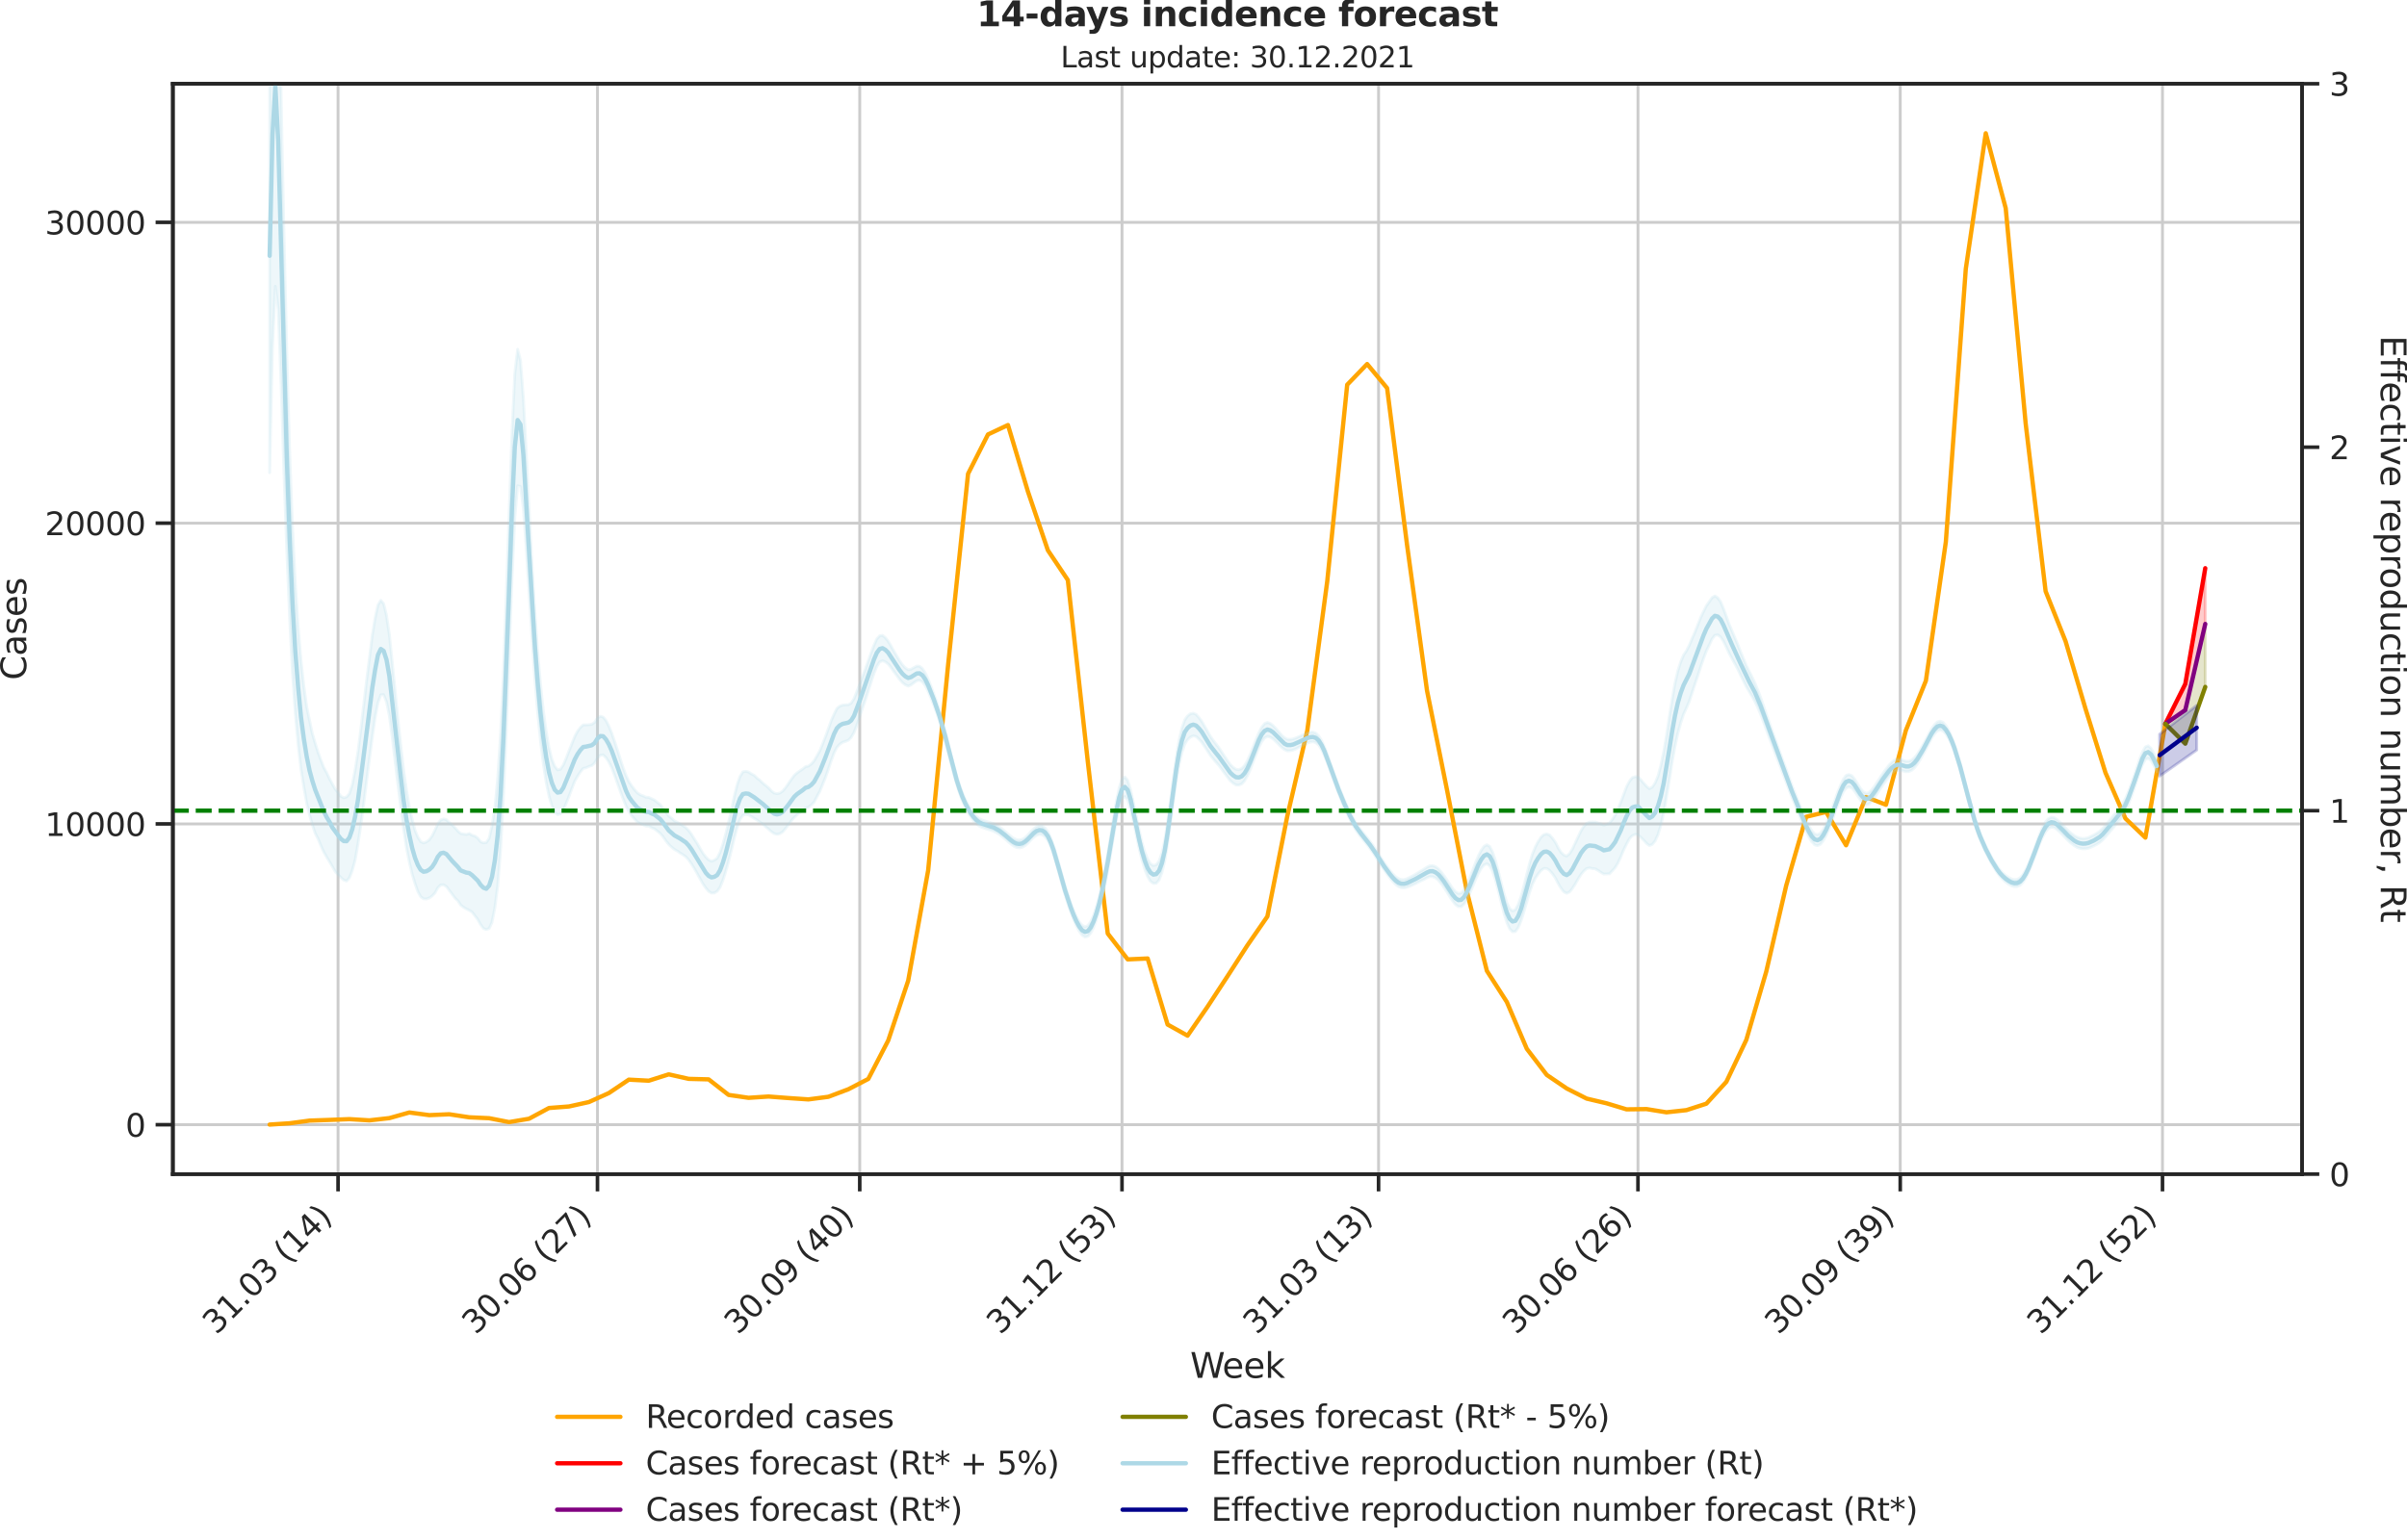 <?xml version="1.0" encoding="utf-8" standalone="no"?>
<!DOCTYPE svg PUBLIC "-//W3C//DTD SVG 1.1//EN"
  "http://www.w3.org/Graphics/SVG/1.1/DTD/svg11.dtd">
<svg xmlns:xlink="http://www.w3.org/1999/xlink" width="836.966pt" height="535.652pt" viewBox="0 0 836.966 535.652" xmlns="http://www.w3.org/2000/svg" version="1.1">
 <defs>
  <style type="text/css">*{stroke-linejoin: round; stroke-linecap: butt}</style>
 </defs>
 <g id="figure_1">
  <g id="patch_1">
   <path d="M -0 535.652 
L 836.966 535.652 
L 836.966 0 
L -0 0 
L -0 535.652 
z
" style="fill: none"/>
  </g>
  <g id="axes_1">
   <g id="patch_2">
    <path d="M 60.108 408.402 
L 800.467 408.402 
L 800.467 29.118 
L 60.108 29.118 
L 60.108 408.402 
z
" style="fill: none"/>
   </g>
   <g id="matplotlib.axis_1">
    <g id="xtick_1">
     <g id="line2d_1">
      <path d="M 117.55 408.402 
L 117.55 29.118 
" clip-path="url(#p5da274b38b)" style="fill: none; stroke: #cccccc; stroke-linecap: round"/>
     </g>
     <g id="line2d_2">
      <defs>
       <path id="m166f679893" d="M 0 0 
L 0 6 
" style="stroke: #262626; stroke-width: 1.25"/>
      </defs>
      <g>
       <use xlink:href="#m166f679893" x="117.55" y="408.402" style="fill: #262626; stroke: #262626; stroke-width: 1.25"/>
      </g>
     </g>
     <g id="text_1">
      <!-- 31.03 (14) -->
      <g style="fill: #262626" transform="translate(75.226 464.519)rotate(-45)scale(0.11 -0.11)">
       <defs>
        <path id="DejaVuSans-33" d="M 2597 2516 
Q 3050 2419 3304 2112 
Q 3559 1806 3559 1356 
Q 3559 666 3084 287 
Q 2609 -91 1734 -91 
Q 1441 -91 1130 -33 
Q 819 25 488 141 
L 488 750 
Q 750 597 1062 519 
Q 1375 441 1716 441 
Q 2309 441 2620 675 
Q 2931 909 2931 1356 
Q 2931 1769 2642 2001 
Q 2353 2234 1838 2234 
L 1294 2234 
L 1294 2753 
L 1863 2753 
Q 2328 2753 2575 2939 
Q 2822 3125 2822 3475 
Q 2822 3834 2567 4026 
Q 2313 4219 1838 4219 
Q 1578 4219 1281 4162 
Q 984 4106 628 3988 
L 628 4550 
Q 988 4650 1302 4700 
Q 1616 4750 1894 4750 
Q 2613 4750 3031 4423 
Q 3450 4097 3450 3541 
Q 3450 3153 3228 2886 
Q 3006 2619 2597 2516 
z
" transform="scale(0.016)"/>
        <path id="DejaVuSans-31" d="M 794 531 
L 1825 531 
L 1825 4091 
L 703 3866 
L 703 4441 
L 1819 4666 
L 2450 4666 
L 2450 531 
L 3481 531 
L 3481 0 
L 794 0 
L 794 531 
z
" transform="scale(0.016)"/>
        <path id="DejaVuSans-2e" d="M 684 794 
L 1344 794 
L 1344 0 
L 684 0 
L 684 794 
z
" transform="scale(0.016)"/>
        <path id="DejaVuSans-30" d="M 2034 4250 
Q 1547 4250 1301 3770 
Q 1056 3291 1056 2328 
Q 1056 1369 1301 889 
Q 1547 409 2034 409 
Q 2525 409 2770 889 
Q 3016 1369 3016 2328 
Q 3016 3291 2770 3770 
Q 2525 4250 2034 4250 
z
M 2034 4750 
Q 2819 4750 3233 4129 
Q 3647 3509 3647 2328 
Q 3647 1150 3233 529 
Q 2819 -91 2034 -91 
Q 1250 -91 836 529 
Q 422 1150 422 2328 
Q 422 3509 836 4129 
Q 1250 4750 2034 4750 
z
" transform="scale(0.016)"/>
        <path id="DejaVuSans-20" transform="scale(0.016)"/>
        <path id="DejaVuSans-28" d="M 1984 4856 
Q 1566 4138 1362 3434 
Q 1159 2731 1159 2009 
Q 1159 1288 1364 580 
Q 1569 -128 1984 -844 
L 1484 -844 
Q 1016 -109 783 600 
Q 550 1309 550 2009 
Q 550 2706 781 3412 
Q 1013 4119 1484 4856 
L 1984 4856 
z
" transform="scale(0.016)"/>
        <path id="DejaVuSans-34" d="M 2419 4116 
L 825 1625 
L 2419 1625 
L 2419 4116 
z
M 2253 4666 
L 3047 4666 
L 3047 1625 
L 3713 1625 
L 3713 1100 
L 3047 1100 
L 3047 0 
L 2419 0 
L 2419 1100 
L 313 1100 
L 313 1709 
L 2253 4666 
z
" transform="scale(0.016)"/>
        <path id="DejaVuSans-29" d="M 513 4856 
L 1013 4856 
Q 1481 4119 1714 3412 
Q 1947 2706 1947 2009 
Q 1947 1309 1714 600 
Q 1481 -109 1013 -844 
L 513 -844 
Q 928 -128 1133 580 
Q 1338 1288 1338 2009 
Q 1338 2731 1133 3434 
Q 928 4138 513 4856 
z
" transform="scale(0.016)"/>
       </defs>
       <use xlink:href="#DejaVuSans-33"/>
       <use xlink:href="#DejaVuSans-31" x="63.623"/>
       <use xlink:href="#DejaVuSans-2e" x="127.246"/>
       <use xlink:href="#DejaVuSans-30" x="159.033"/>
       <use xlink:href="#DejaVuSans-33" x="222.656"/>
       <use xlink:href="#DejaVuSans-20" x="286.279"/>
       <use xlink:href="#DejaVuSans-28" x="318.066"/>
       <use xlink:href="#DejaVuSans-31" x="357.08"/>
       <use xlink:href="#DejaVuSans-34" x="420.703"/>
       <use xlink:href="#DejaVuSans-29" x="484.326"/>
      </g>
     </g>
    </g>
    <g id="xtick_2">
     <g id="line2d_3">
      <path d="M 207.753 408.402 
L 207.753 29.118 
" clip-path="url(#p5da274b38b)" style="fill: none; stroke: #cccccc; stroke-linecap: round"/>
     </g>
     <g id="line2d_4">
      <g>
       <use xlink:href="#m166f679893" x="207.753" y="408.402" style="fill: #262626; stroke: #262626; stroke-width: 1.25"/>
      </g>
     </g>
     <g id="text_2">
      <!-- 30.06 (27) -->
      <g style="fill: #262626" transform="translate(165.429 464.519)rotate(-45)scale(0.11 -0.11)">
       <defs>
        <path id="DejaVuSans-36" d="M 2113 2584 
Q 1688 2584 1439 2293 
Q 1191 2003 1191 1497 
Q 1191 994 1439 701 
Q 1688 409 2113 409 
Q 2538 409 2786 701 
Q 3034 994 3034 1497 
Q 3034 2003 2786 2293 
Q 2538 2584 2113 2584 
z
M 3366 4563 
L 3366 3988 
Q 3128 4100 2886 4159 
Q 2644 4219 2406 4219 
Q 1781 4219 1451 3797 
Q 1122 3375 1075 2522 
Q 1259 2794 1537 2939 
Q 1816 3084 2150 3084 
Q 2853 3084 3261 2657 
Q 3669 2231 3669 1497 
Q 3669 778 3244 343 
Q 2819 -91 2113 -91 
Q 1303 -91 875 529 
Q 447 1150 447 2328 
Q 447 3434 972 4092 
Q 1497 4750 2381 4750 
Q 2619 4750 2861 4703 
Q 3103 4656 3366 4563 
z
" transform="scale(0.016)"/>
        <path id="DejaVuSans-32" d="M 1228 531 
L 3431 531 
L 3431 0 
L 469 0 
L 469 531 
Q 828 903 1448 1529 
Q 2069 2156 2228 2338 
Q 2531 2678 2651 2914 
Q 2772 3150 2772 3378 
Q 2772 3750 2511 3984 
Q 2250 4219 1831 4219 
Q 1534 4219 1204 4116 
Q 875 4013 500 3803 
L 500 4441 
Q 881 4594 1212 4672 
Q 1544 4750 1819 4750 
Q 2544 4750 2975 4387 
Q 3406 4025 3406 3419 
Q 3406 3131 3298 2873 
Q 3191 2616 2906 2266 
Q 2828 2175 2409 1742 
Q 1991 1309 1228 531 
z
" transform="scale(0.016)"/>
        <path id="DejaVuSans-37" d="M 525 4666 
L 3525 4666 
L 3525 4397 
L 1831 0 
L 1172 0 
L 2766 4134 
L 525 4134 
L 525 4666 
z
" transform="scale(0.016)"/>
       </defs>
       <use xlink:href="#DejaVuSans-33"/>
       <use xlink:href="#DejaVuSans-30" x="63.623"/>
       <use xlink:href="#DejaVuSans-2e" x="127.246"/>
       <use xlink:href="#DejaVuSans-30" x="159.033"/>
       <use xlink:href="#DejaVuSans-36" x="222.656"/>
       <use xlink:href="#DejaVuSans-20" x="286.279"/>
       <use xlink:href="#DejaVuSans-28" x="318.066"/>
       <use xlink:href="#DejaVuSans-32" x="357.08"/>
       <use xlink:href="#DejaVuSans-37" x="420.703"/>
       <use xlink:href="#DejaVuSans-29" x="484.326"/>
      </g>
     </g>
    </g>
    <g id="xtick_3">
     <g id="line2d_5">
      <path d="M 298.948 408.402 
L 298.948 29.118 
" clip-path="url(#p5da274b38b)" style="fill: none; stroke: #cccccc; stroke-linecap: round"/>
     </g>
     <g id="line2d_6">
      <g>
       <use xlink:href="#m166f679893" x="298.948" y="408.402" style="fill: #262626; stroke: #262626; stroke-width: 1.25"/>
      </g>
     </g>
     <g id="text_3">
      <!-- 30.09 (40) -->
      <g style="fill: #262626" transform="translate(256.623 464.519)rotate(-45)scale(0.11 -0.11)">
       <defs>
        <path id="DejaVuSans-39" d="M 703 97 
L 703 672 
Q 941 559 1184 500 
Q 1428 441 1663 441 
Q 2288 441 2617 861 
Q 2947 1281 2994 2138 
Q 2813 1869 2534 1725 
Q 2256 1581 1919 1581 
Q 1219 1581 811 2004 
Q 403 2428 403 3163 
Q 403 3881 828 4315 
Q 1253 4750 1959 4750 
Q 2769 4750 3195 4129 
Q 3622 3509 3622 2328 
Q 3622 1225 3098 567 
Q 2575 -91 1691 -91 
Q 1453 -91 1209 -44 
Q 966 3 703 97 
z
M 1959 2075 
Q 2384 2075 2632 2365 
Q 2881 2656 2881 3163 
Q 2881 3666 2632 3958 
Q 2384 4250 1959 4250 
Q 1534 4250 1286 3958 
Q 1038 3666 1038 3163 
Q 1038 2656 1286 2365 
Q 1534 2075 1959 2075 
z
" transform="scale(0.016)"/>
       </defs>
       <use xlink:href="#DejaVuSans-33"/>
       <use xlink:href="#DejaVuSans-30" x="63.623"/>
       <use xlink:href="#DejaVuSans-2e" x="127.246"/>
       <use xlink:href="#DejaVuSans-30" x="159.033"/>
       <use xlink:href="#DejaVuSans-39" x="222.656"/>
       <use xlink:href="#DejaVuSans-20" x="286.279"/>
       <use xlink:href="#DejaVuSans-28" x="318.066"/>
       <use xlink:href="#DejaVuSans-34" x="357.08"/>
       <use xlink:href="#DejaVuSans-30" x="420.703"/>
       <use xlink:href="#DejaVuSans-29" x="484.326"/>
      </g>
     </g>
    </g>
    <g id="xtick_4">
     <g id="line2d_7">
      <path d="M 390.142 408.402 
L 390.142 29.118 
" clip-path="url(#p5da274b38b)" style="fill: none; stroke: #cccccc; stroke-linecap: round"/>
     </g>
     <g id="line2d_8">
      <g>
       <use xlink:href="#m166f679893" x="390.142" y="408.402" style="fill: #262626; stroke: #262626; stroke-width: 1.25"/>
      </g>
     </g>
     <g id="text_4">
      <!-- 31.12 (53) -->
      <g style="fill: #262626" transform="translate(347.818 464.519)rotate(-45)scale(0.11 -0.11)">
       <defs>
        <path id="DejaVuSans-35" d="M 691 4666 
L 3169 4666 
L 3169 4134 
L 1269 4134 
L 1269 2991 
Q 1406 3038 1543 3061 
Q 1681 3084 1819 3084 
Q 2600 3084 3056 2656 
Q 3513 2228 3513 1497 
Q 3513 744 3044 326 
Q 2575 -91 1722 -91 
Q 1428 -91 1123 -41 
Q 819 9 494 109 
L 494 744 
Q 775 591 1075 516 
Q 1375 441 1709 441 
Q 2250 441 2565 725 
Q 2881 1009 2881 1497 
Q 2881 1984 2565 2268 
Q 2250 2553 1709 2553 
Q 1456 2553 1204 2497 
Q 953 2441 691 2322 
L 691 4666 
z
" transform="scale(0.016)"/>
       </defs>
       <use xlink:href="#DejaVuSans-33"/>
       <use xlink:href="#DejaVuSans-31" x="63.623"/>
       <use xlink:href="#DejaVuSans-2e" x="127.246"/>
       <use xlink:href="#DejaVuSans-31" x="159.033"/>
       <use xlink:href="#DejaVuSans-32" x="222.656"/>
       <use xlink:href="#DejaVuSans-20" x="286.279"/>
       <use xlink:href="#DejaVuSans-28" x="318.066"/>
       <use xlink:href="#DejaVuSans-35" x="357.08"/>
       <use xlink:href="#DejaVuSans-33" x="420.703"/>
       <use xlink:href="#DejaVuSans-29" x="484.326"/>
      </g>
     </g>
    </g>
    <g id="xtick_5">
     <g id="line2d_9">
      <path d="M 479.354 408.402 
L 479.354 29.118 
" clip-path="url(#p5da274b38b)" style="fill: none; stroke: #cccccc; stroke-linecap: round"/>
     </g>
     <g id="line2d_10">
      <g>
       <use xlink:href="#m166f679893" x="479.354" y="408.402" style="fill: #262626; stroke: #262626; stroke-width: 1.25"/>
      </g>
     </g>
     <g id="text_5">
      <!-- 31.03 (13) -->
      <g style="fill: #262626" transform="translate(437.03 464.519)rotate(-45)scale(0.11 -0.11)">
       <use xlink:href="#DejaVuSans-33"/>
       <use xlink:href="#DejaVuSans-31" x="63.623"/>
       <use xlink:href="#DejaVuSans-2e" x="127.246"/>
       <use xlink:href="#DejaVuSans-30" x="159.033"/>
       <use xlink:href="#DejaVuSans-33" x="222.656"/>
       <use xlink:href="#DejaVuSans-20" x="286.279"/>
       <use xlink:href="#DejaVuSans-28" x="318.066"/>
       <use xlink:href="#DejaVuSans-31" x="357.08"/>
       <use xlink:href="#DejaVuSans-33" x="420.703"/>
       <use xlink:href="#DejaVuSans-29" x="484.326"/>
      </g>
     </g>
    </g>
    <g id="xtick_6">
     <g id="line2d_11">
      <path d="M 569.557 408.402 
L 569.557 29.118 
" clip-path="url(#p5da274b38b)" style="fill: none; stroke: #cccccc; stroke-linecap: round"/>
     </g>
     <g id="line2d_12">
      <g>
       <use xlink:href="#m166f679893" x="569.557" y="408.402" style="fill: #262626; stroke: #262626; stroke-width: 1.25"/>
      </g>
     </g>
     <g id="text_6">
      <!-- 30.06 (26) -->
      <g style="fill: #262626" transform="translate(527.233 464.519)rotate(-45)scale(0.11 -0.11)">
       <use xlink:href="#DejaVuSans-33"/>
       <use xlink:href="#DejaVuSans-30" x="63.623"/>
       <use xlink:href="#DejaVuSans-2e" x="127.246"/>
       <use xlink:href="#DejaVuSans-30" x="159.033"/>
       <use xlink:href="#DejaVuSans-36" x="222.656"/>
       <use xlink:href="#DejaVuSans-20" x="286.279"/>
       <use xlink:href="#DejaVuSans-28" x="318.066"/>
       <use xlink:href="#DejaVuSans-32" x="357.08"/>
       <use xlink:href="#DejaVuSans-36" x="420.703"/>
       <use xlink:href="#DejaVuSans-29" x="484.326"/>
      </g>
     </g>
    </g>
    <g id="xtick_7">
     <g id="line2d_13">
      <path d="M 660.752 408.402 
L 660.752 29.118 
" clip-path="url(#p5da274b38b)" style="fill: none; stroke: #cccccc; stroke-linecap: round"/>
     </g>
     <g id="line2d_14">
      <g>
       <use xlink:href="#m166f679893" x="660.752" y="408.402" style="fill: #262626; stroke: #262626; stroke-width: 1.25"/>
      </g>
     </g>
     <g id="text_7">
      <!-- 30.09 (39) -->
      <g style="fill: #262626" transform="translate(618.427 464.519)rotate(-45)scale(0.11 -0.11)">
       <use xlink:href="#DejaVuSans-33"/>
       <use xlink:href="#DejaVuSans-30" x="63.623"/>
       <use xlink:href="#DejaVuSans-2e" x="127.246"/>
       <use xlink:href="#DejaVuSans-30" x="159.033"/>
       <use xlink:href="#DejaVuSans-39" x="222.656"/>
       <use xlink:href="#DejaVuSans-20" x="286.279"/>
       <use xlink:href="#DejaVuSans-28" x="318.066"/>
       <use xlink:href="#DejaVuSans-33" x="357.08"/>
       <use xlink:href="#DejaVuSans-39" x="420.703"/>
       <use xlink:href="#DejaVuSans-29" x="484.326"/>
      </g>
     </g>
    </g>
    <g id="xtick_8">
     <g id="line2d_15">
      <path d="M 751.946 408.402 
L 751.946 29.118 
" clip-path="url(#p5da274b38b)" style="fill: none; stroke: #cccccc; stroke-linecap: round"/>
     </g>
     <g id="line2d_16">
      <g>
       <use xlink:href="#m166f679893" x="751.946" y="408.402" style="fill: #262626; stroke: #262626; stroke-width: 1.25"/>
      </g>
     </g>
     <g id="text_8">
      <!-- 31.12 (52) -->
      <g style="fill: #262626" transform="translate(709.622 464.519)rotate(-45)scale(0.11 -0.11)">
       <use xlink:href="#DejaVuSans-33"/>
       <use xlink:href="#DejaVuSans-31" x="63.623"/>
       <use xlink:href="#DejaVuSans-2e" x="127.246"/>
       <use xlink:href="#DejaVuSans-31" x="159.033"/>
       <use xlink:href="#DejaVuSans-32" x="222.656"/>
       <use xlink:href="#DejaVuSans-20" x="286.279"/>
       <use xlink:href="#DejaVuSans-28" x="318.066"/>
       <use xlink:href="#DejaVuSans-35" x="357.08"/>
       <use xlink:href="#DejaVuSans-32" x="420.703"/>
       <use xlink:href="#DejaVuSans-29" x="484.326"/>
      </g>
     </g>
    </g>
    <g id="text_9">
     <!-- Week -->
     <g style="fill: #262626" transform="translate(413.849 479.255)scale(0.12 -0.12)">
      <defs>
       <path id="DejaVuSans-57" d="M 213 4666 
L 850 4666 
L 1831 722 
L 2809 4666 
L 3519 4666 
L 4500 722 
L 5478 4666 
L 6119 4666 
L 4947 0 
L 4153 0 
L 3169 4050 
L 2175 0 
L 1381 0 
L 213 4666 
z
" transform="scale(0.016)"/>
       <path id="DejaVuSans-65" d="M 3597 1894 
L 3597 1613 
L 953 1613 
Q 991 1019 1311 708 
Q 1631 397 2203 397 
Q 2534 397 2845 478 
Q 3156 559 3463 722 
L 3463 178 
Q 3153 47 2828 -22 
Q 2503 -91 2169 -91 
Q 1331 -91 842 396 
Q 353 884 353 1716 
Q 353 2575 817 3079 
Q 1281 3584 2069 3584 
Q 2775 3584 3186 3129 
Q 3597 2675 3597 1894 
z
M 3022 2063 
Q 3016 2534 2758 2815 
Q 2500 3097 2075 3097 
Q 1594 3097 1305 2825 
Q 1016 2553 972 2059 
L 3022 2063 
z
" transform="scale(0.016)"/>
       <path id="DejaVuSans-6b" d="M 581 4863 
L 1159 4863 
L 1159 1991 
L 2875 3500 
L 3609 3500 
L 1753 1863 
L 3688 0 
L 2938 0 
L 1159 1709 
L 1159 0 
L 581 0 
L 581 4863 
z
" transform="scale(0.016)"/>
      </defs>
      <use xlink:href="#DejaVuSans-57"/>
      <use xlink:href="#DejaVuSans-65" x="93.002"/>
      <use xlink:href="#DejaVuSans-65" x="154.525"/>
      <use xlink:href="#DejaVuSans-6b" x="216.049"/>
     </g>
    </g>
   </g>
   <g id="matplotlib.axis_2">
    <g id="ytick_1">
     <g id="line2d_17">
      <path d="M 60.108 391.204 
L 800.467 391.204 
" clip-path="url(#p5da274b38b)" style="fill: none; stroke: #cccccc; stroke-linecap: round"/>
     </g>
     <g id="line2d_18">
      <defs>
       <path id="m680c498455" d="M 0 0 
L -6 0 
" style="stroke: #262626; stroke-width: 1.25"/>
      </defs>
      <g>
       <use xlink:href="#m680c498455" x="60.108" y="391.204" style="fill: #262626; stroke: #262626; stroke-width: 1.25"/>
      </g>
     </g>
     <g id="text_10">
      <!-- 0 -->
      <g style="fill: #262626" transform="translate(43.609 395.383)scale(0.11 -0.11)">
       <use xlink:href="#DejaVuSans-30"/>
      </g>
     </g>
    </g>
    <g id="ytick_2">
     <g id="line2d_19">
      <path d="M 60.108 286.585 
L 800.467 286.585 
" clip-path="url(#p5da274b38b)" style="fill: none; stroke: #cccccc; stroke-linecap: round"/>
     </g>
     <g id="line2d_20">
      <g>
       <use xlink:href="#m680c498455" x="60.108" y="286.585" style="fill: #262626; stroke: #262626; stroke-width: 1.25"/>
      </g>
     </g>
     <g id="text_11">
      <!-- 10000 -->
      <g style="fill: #262626" transform="translate(15.614 290.764)scale(0.11 -0.11)">
       <use xlink:href="#DejaVuSans-31"/>
       <use xlink:href="#DejaVuSans-30" x="63.623"/>
       <use xlink:href="#DejaVuSans-30" x="127.246"/>
       <use xlink:href="#DejaVuSans-30" x="190.869"/>
       <use xlink:href="#DejaVuSans-30" x="254.492"/>
      </g>
     </g>
    </g>
    <g id="ytick_3">
     <g id="line2d_21">
      <path d="M 60.108 181.966 
L 800.467 181.966 
" clip-path="url(#p5da274b38b)" style="fill: none; stroke: #cccccc; stroke-linecap: round"/>
     </g>
     <g id="line2d_22">
      <g>
       <use xlink:href="#m680c498455" x="60.108" y="181.966" style="fill: #262626; stroke: #262626; stroke-width: 1.25"/>
      </g>
     </g>
     <g id="text_12">
      <!-- 20000 -->
      <g style="fill: #262626" transform="translate(15.614 186.145)scale(0.11 -0.11)">
       <use xlink:href="#DejaVuSans-32"/>
       <use xlink:href="#DejaVuSans-30" x="63.623"/>
       <use xlink:href="#DejaVuSans-30" x="127.246"/>
       <use xlink:href="#DejaVuSans-30" x="190.869"/>
       <use xlink:href="#DejaVuSans-30" x="254.492"/>
      </g>
     </g>
    </g>
    <g id="ytick_4">
     <g id="line2d_23">
      <path d="M 60.108 77.346 
L 800.467 77.346 
" clip-path="url(#p5da274b38b)" style="fill: none; stroke: #cccccc; stroke-linecap: round"/>
     </g>
     <g id="line2d_24">
      <g>
       <use xlink:href="#m680c498455" x="60.108" y="77.346" style="fill: #262626; stroke: #262626; stroke-width: 1.25"/>
      </g>
     </g>
     <g id="text_13">
      <!-- 30000 -->
      <g style="fill: #262626" transform="translate(15.614 81.526)scale(0.11 -0.11)">
       <use xlink:href="#DejaVuSans-33"/>
       <use xlink:href="#DejaVuSans-30" x="63.623"/>
       <use xlink:href="#DejaVuSans-30" x="127.246"/>
       <use xlink:href="#DejaVuSans-30" x="190.869"/>
       <use xlink:href="#DejaVuSans-30" x="254.492"/>
      </g>
     </g>
    </g>
    <g id="text_14">
     <!-- Cases -->
     <g style="fill: #262626" transform="translate(9.118 236.57)rotate(-90)scale(0.12 -0.12)">
      <defs>
       <path id="DejaVuSans-43" d="M 4122 4306 
L 4122 3641 
Q 3803 3938 3442 4084 
Q 3081 4231 2675 4231 
Q 1875 4231 1450 3742 
Q 1025 3253 1025 2328 
Q 1025 1406 1450 917 
Q 1875 428 2675 428 
Q 3081 428 3442 575 
Q 3803 722 4122 1019 
L 4122 359 
Q 3791 134 3420 21 
Q 3050 -91 2638 -91 
Q 1578 -91 968 557 
Q 359 1206 359 2328 
Q 359 3453 968 4101 
Q 1578 4750 2638 4750 
Q 3056 4750 3426 4639 
Q 3797 4528 4122 4306 
z
" transform="scale(0.016)"/>
       <path id="DejaVuSans-61" d="M 2194 1759 
Q 1497 1759 1228 1600 
Q 959 1441 959 1056 
Q 959 750 1161 570 
Q 1363 391 1709 391 
Q 2188 391 2477 730 
Q 2766 1069 2766 1631 
L 2766 1759 
L 2194 1759 
z
M 3341 1997 
L 3341 0 
L 2766 0 
L 2766 531 
Q 2569 213 2275 61 
Q 1981 -91 1556 -91 
Q 1019 -91 701 211 
Q 384 513 384 1019 
Q 384 1609 779 1909 
Q 1175 2209 1959 2209 
L 2766 2209 
L 2766 2266 
Q 2766 2663 2505 2880 
Q 2244 3097 1772 3097 
Q 1472 3097 1187 3025 
Q 903 2953 641 2809 
L 641 3341 
Q 956 3463 1253 3523 
Q 1550 3584 1831 3584 
Q 2591 3584 2966 3190 
Q 3341 2797 3341 1997 
z
" transform="scale(0.016)"/>
       <path id="DejaVuSans-73" d="M 2834 3397 
L 2834 2853 
Q 2591 2978 2328 3040 
Q 2066 3103 1784 3103 
Q 1356 3103 1142 2972 
Q 928 2841 928 2578 
Q 928 2378 1081 2264 
Q 1234 2150 1697 2047 
L 1894 2003 
Q 2506 1872 2764 1633 
Q 3022 1394 3022 966 
Q 3022 478 2636 193 
Q 2250 -91 1575 -91 
Q 1294 -91 989 -36 
Q 684 19 347 128 
L 347 722 
Q 666 556 975 473 
Q 1284 391 1588 391 
Q 1994 391 2212 530 
Q 2431 669 2431 922 
Q 2431 1156 2273 1281 
Q 2116 1406 1581 1522 
L 1381 1569 
Q 847 1681 609 1914 
Q 372 2147 372 2553 
Q 372 3047 722 3315 
Q 1072 3584 1716 3584 
Q 2034 3584 2315 3537 
Q 2597 3491 2834 3397 
z
" transform="scale(0.016)"/>
      </defs>
      <use xlink:href="#DejaVuSans-43"/>
      <use xlink:href="#DejaVuSans-61" x="69.824"/>
      <use xlink:href="#DejaVuSans-73" x="131.104"/>
      <use xlink:href="#DejaVuSans-65" x="183.203"/>
      <use xlink:href="#DejaVuSans-73" x="244.727"/>
     </g>
    </g>
   </g>
   <g id="PolyCollection_1">
    <defs>
     <path id="md24a8bc589" d="M 752.937 -283.884 
L 752.937 -283.884 
L 759.876 -297.757 
L 766.815 -338.004 
L 766.815 -318.615 
L 766.815 -318.615 
L 759.876 -288.676 
L 752.937 -283.884 
z
" style="stroke: #ff0000; stroke-opacity: 0.2"/>
    </defs>
    <g clip-path="url(#p5da274b38b)">
     <use xlink:href="#md24a8bc589" x="0" y="535.652" style="fill: #ff0000; fill-opacity: 0.2; stroke: #ff0000; stroke-opacity: 0.2"/>
    </g>
   </g>
   <g id="PolyCollection_2">
    <defs>
     <path id="mf1949ad521" d="M 752.937 -283.884 
L 752.937 -283.884 
L 759.876 -288.676 
L 766.815 -318.615 
L 766.815 -296.718 
L 766.815 -296.718 
L 759.876 -276.99 
L 752.937 -283.884 
z
" style="stroke: #808000; stroke-opacity: 0.2"/>
    </defs>
    <g clip-path="url(#p5da274b38b)">
     <use xlink:href="#mf1949ad521" x="0" y="535.652" style="fill: #808000; fill-opacity: 0.2; stroke: #808000; stroke-opacity: 0.2"/>
    </g>
   </g>
   <g id="line2d_25">
    <path d="M 93.76 391.162 
L 100.699 390.712 
L 107.638 389.781 
L 114.576 389.54 
L 121.515 389.268 
L 128.454 389.697 
L 135.392 388.913 
L 142.331 386.956 
L 149.27 387.877 
L 156.209 387.574 
L 163.147 388.63 
L 170.086 388.944 
L 177.025 390.304 
L 183.963 389.132 
L 190.902 385.397 
L 197.841 384.864 
L 204.78 383.326 
L 211.718 380.198 
L 218.657 375.532 
L 225.596 375.898 
L 232.534 373.691 
L 239.473 375.26 
L 246.412 375.438 
L 253.35 380.846 
L 260.289 381.851 
L 267.228 381.401 
L 274.167 381.935 
L 281.105 382.405 
L 288.044 381.495 
L 294.983 378.88 
L 301.921 375.291 
L 308.86 361.9 
L 315.799 341.102 
L 322.738 302.759 
L 329.676 231.325 
L 336.615 164.798 
L 343.554 151.103 
L 350.492 147.839 
L 357.431 170.981 
L 364.37 191.413 
L 371.308 201.76 
L 378.247 264.855 
L 385.186 324.718 
L 392.125 333.705 
L 399.063 333.391 
L 406.002 356.366 
L 412.941 360.237 
L 419.879 350.172 
L 426.818 339.585 
L 433.757 328.809 
L 440.696 318.776 
L 447.634 283.791 
L 454.573 254.1 
L 461.512 202.188 
L 468.45 133.82 
L 475.389 126.622 
L 482.328 135.002 
L 489.267 189.582 
L 496.205 240.218 
L 503.144 274.689 
L 510.083 310.166 
L 517.021 337.691 
L 523.96 348.519 
L 530.899 364.798 
L 537.837 373.879 
L 544.776 378.597 
L 551.715 382.123 
L 558.654 383.765 
L 565.592 385.868 
L 572.531 385.774 
L 579.47 386.893 
L 586.408 386.14 
L 593.347 383.891 
L 600.286 376.296 
L 607.225 361.712 
L 614.163 337.963 
L 621.102 308.042 
L 628.041 284.105 
L 634.979 282.431 
L 641.918 294.013 
L 648.857 277.242 
L 655.795 279.92 
L 662.734 253.985 
L 669.673 236.786 
L 676.612 188.473 
L 683.55 93.521 
L 690.489 46.358 
L 697.428 72.419 
L 704.366 147.305 
L 711.305 205.651 
L 718.244 223.05 
L 725.183 246.557 
L 732.121 268.779 
L 739.06 284.691 
L 745.999 291.345 
L 752.937 251.767 
" clip-path="url(#p5da274b38b)" style="fill: none; stroke: #ffa500; stroke-width: 1.5; stroke-linecap: round"/>
   </g>
   <g id="line2d_26">
    <path d="M 752.937 251.767 
L 759.876 237.895 
L 766.815 197.648 
" clip-path="url(#p5da274b38b)" style="fill: none; stroke: #ff0000; stroke-width: 1.5; stroke-linecap: round"/>
   </g>
   <g id="line2d_27">
    <path d="M 752.937 251.767 
L 759.876 246.976 
L 766.815 217.037 
" clip-path="url(#p5da274b38b)" style="fill: none; stroke: #800080; stroke-width: 1.5; stroke-linecap: round"/>
   </g>
   <g id="line2d_28">
    <path d="M 752.937 251.767 
L 759.876 258.662 
L 766.815 238.933 
" clip-path="url(#p5da274b38b)" style="fill: none; stroke: #808000; stroke-width: 1.5; stroke-linecap: round"/>
   </g>
   <g id="patch_3">
    <path d="M 60.108 408.402 
L 60.108 29.118 
" style="fill: none; stroke: #262626; stroke-width: 1.25; stroke-linejoin: miter; stroke-linecap: square"/>
   </g>
   <g id="patch_4">
    <path d="M 800.467 408.402 
L 800.467 29.118 
" style="fill: none; stroke: #262626; stroke-width: 1.25; stroke-linejoin: miter; stroke-linecap: square"/>
   </g>
   <g id="patch_5">
    <path d="M 60.108 408.402 
L 800.467 408.402 
" style="fill: none; stroke: #262626; stroke-width: 1.25; stroke-linejoin: miter; stroke-linecap: square"/>
   </g>
   <g id="patch_6">
    <path d="M 60.108 29.118 
L 800.467 29.118 
" style="fill: none; stroke: #262626; stroke-width: 1.25; stroke-linejoin: miter; stroke-linecap: square"/>
   </g>
   <g id="text_15">
    <!-- Last update: 30.12.2021 -->
    <g style="fill: #262626" transform="translate(368.789 23.429)scale(0.1 -0.1)">
     <defs>
      <path id="DejaVuSans-4c" d="M 628 4666 
L 1259 4666 
L 1259 531 
L 3531 531 
L 3531 0 
L 628 0 
L 628 4666 
z
" transform="scale(0.016)"/>
      <path id="DejaVuSans-74" d="M 1172 4494 
L 1172 3500 
L 2356 3500 
L 2356 3053 
L 1172 3053 
L 1172 1153 
Q 1172 725 1289 603 
Q 1406 481 1766 481 
L 2356 481 
L 2356 0 
L 1766 0 
Q 1100 0 847 248 
Q 594 497 594 1153 
L 594 3053 
L 172 3053 
L 172 3500 
L 594 3500 
L 594 4494 
L 1172 4494 
z
" transform="scale(0.016)"/>
      <path id="DejaVuSans-75" d="M 544 1381 
L 544 3500 
L 1119 3500 
L 1119 1403 
Q 1119 906 1312 657 
Q 1506 409 1894 409 
Q 2359 409 2629 706 
Q 2900 1003 2900 1516 
L 2900 3500 
L 3475 3500 
L 3475 0 
L 2900 0 
L 2900 538 
Q 2691 219 2414 64 
Q 2138 -91 1772 -91 
Q 1169 -91 856 284 
Q 544 659 544 1381 
z
M 1991 3584 
L 1991 3584 
z
" transform="scale(0.016)"/>
      <path id="DejaVuSans-70" d="M 1159 525 
L 1159 -1331 
L 581 -1331 
L 581 3500 
L 1159 3500 
L 1159 2969 
Q 1341 3281 1617 3432 
Q 1894 3584 2278 3584 
Q 2916 3584 3314 3078 
Q 3713 2572 3713 1747 
Q 3713 922 3314 415 
Q 2916 -91 2278 -91 
Q 1894 -91 1617 61 
Q 1341 213 1159 525 
z
M 3116 1747 
Q 3116 2381 2855 2742 
Q 2594 3103 2138 3103 
Q 1681 3103 1420 2742 
Q 1159 2381 1159 1747 
Q 1159 1113 1420 752 
Q 1681 391 2138 391 
Q 2594 391 2855 752 
Q 3116 1113 3116 1747 
z
" transform="scale(0.016)"/>
      <path id="DejaVuSans-64" d="M 2906 2969 
L 2906 4863 
L 3481 4863 
L 3481 0 
L 2906 0 
L 2906 525 
Q 2725 213 2448 61 
Q 2172 -91 1784 -91 
Q 1150 -91 751 415 
Q 353 922 353 1747 
Q 353 2572 751 3078 
Q 1150 3584 1784 3584 
Q 2172 3584 2448 3432 
Q 2725 3281 2906 2969 
z
M 947 1747 
Q 947 1113 1208 752 
Q 1469 391 1925 391 
Q 2381 391 2643 752 
Q 2906 1113 2906 1747 
Q 2906 2381 2643 2742 
Q 2381 3103 1925 3103 
Q 1469 3103 1208 2742 
Q 947 2381 947 1747 
z
" transform="scale(0.016)"/>
      <path id="DejaVuSans-3a" d="M 750 794 
L 1409 794 
L 1409 0 
L 750 0 
L 750 794 
z
M 750 3309 
L 1409 3309 
L 1409 2516 
L 750 2516 
L 750 3309 
z
" transform="scale(0.016)"/>
     </defs>
     <use xlink:href="#DejaVuSans-4c"/>
     <use xlink:href="#DejaVuSans-61" x="55.713"/>
     <use xlink:href="#DejaVuSans-73" x="116.992"/>
     <use xlink:href="#DejaVuSans-74" x="169.092"/>
     <use xlink:href="#DejaVuSans-20" x="208.301"/>
     <use xlink:href="#DejaVuSans-75" x="240.088"/>
     <use xlink:href="#DejaVuSans-70" x="303.467"/>
     <use xlink:href="#DejaVuSans-64" x="366.943"/>
     <use xlink:href="#DejaVuSans-61" x="430.42"/>
     <use xlink:href="#DejaVuSans-74" x="491.699"/>
     <use xlink:href="#DejaVuSans-65" x="530.908"/>
     <use xlink:href="#DejaVuSans-3a" x="592.432"/>
     <use xlink:href="#DejaVuSans-20" x="626.123"/>
     <use xlink:href="#DejaVuSans-33" x="657.91"/>
     <use xlink:href="#DejaVuSans-30" x="721.533"/>
     <use xlink:href="#DejaVuSans-2e" x="785.156"/>
     <use xlink:href="#DejaVuSans-31" x="816.943"/>
     <use xlink:href="#DejaVuSans-32" x="880.566"/>
     <use xlink:href="#DejaVuSans-2e" x="944.189"/>
     <use xlink:href="#DejaVuSans-32" x="975.977"/>
     <use xlink:href="#DejaVuSans-30" x="1039.6"/>
     <use xlink:href="#DejaVuSans-32" x="1103.223"/>
     <use xlink:href="#DejaVuSans-31" x="1166.846"/>
    </g>
   </g>
   <g id="text_16">
    <!-- 14-days incidence forecast -->
    <g style="fill: #262626" transform="translate(339.623 9.118)scale(0.12 -0.12)">
     <defs>
      <path id="DejaVuSans-Bold-31" d="M 750 831 
L 1813 831 
L 1813 3847 
L 722 3622 
L 722 4441 
L 1806 4666 
L 2950 4666 
L 2950 831 
L 4013 831 
L 4013 0 
L 750 0 
L 750 831 
z
" transform="scale(0.016)"/>
      <path id="DejaVuSans-Bold-34" d="M 2356 3675 
L 1038 1722 
L 2356 1722 
L 2356 3675 
z
M 2156 4666 
L 3494 4666 
L 3494 1722 
L 4159 1722 
L 4159 850 
L 3494 850 
L 3494 0 
L 2356 0 
L 2356 850 
L 288 850 
L 288 1881 
L 2156 4666 
z
" transform="scale(0.016)"/>
      <path id="DejaVuSans-Bold-2d" d="M 347 2297 
L 2309 2297 
L 2309 1388 
L 347 1388 
L 347 2297 
z
" transform="scale(0.016)"/>
      <path id="DejaVuSans-Bold-64" d="M 2919 2988 
L 2919 4863 
L 4044 4863 
L 4044 0 
L 2919 0 
L 2919 506 
Q 2688 197 2409 53 
Q 2131 -91 1766 -91 
Q 1119 -91 703 423 
Q 288 938 288 1747 
Q 288 2556 703 3070 
Q 1119 3584 1766 3584 
Q 2128 3584 2408 3439 
Q 2688 3294 2919 2988 
z
M 2181 722 
Q 2541 722 2730 984 
Q 2919 1247 2919 1747 
Q 2919 2247 2730 2509 
Q 2541 2772 2181 2772 
Q 1825 2772 1636 2509 
Q 1447 2247 1447 1747 
Q 1447 1247 1636 984 
Q 1825 722 2181 722 
z
" transform="scale(0.016)"/>
      <path id="DejaVuSans-Bold-61" d="M 2106 1575 
Q 1756 1575 1579 1456 
Q 1403 1338 1403 1106 
Q 1403 894 1545 773 
Q 1688 653 1941 653 
Q 2256 653 2472 879 
Q 2688 1106 2688 1447 
L 2688 1575 
L 2106 1575 
z
M 3816 1997 
L 3816 0 
L 2688 0 
L 2688 519 
Q 2463 200 2181 54 
Q 1900 -91 1497 -91 
Q 953 -91 614 226 
Q 275 544 275 1050 
Q 275 1666 698 1953 
Q 1122 2241 2028 2241 
L 2688 2241 
L 2688 2328 
Q 2688 2594 2478 2717 
Q 2269 2841 1825 2841 
Q 1466 2841 1156 2769 
Q 847 2697 581 2553 
L 581 3406 
Q 941 3494 1303 3539 
Q 1666 3584 2028 3584 
Q 2975 3584 3395 3211 
Q 3816 2838 3816 1997 
z
" transform="scale(0.016)"/>
      <path id="DejaVuSans-Bold-79" d="M 78 3500 
L 1197 3500 
L 2138 1125 
L 2938 3500 
L 4056 3500 
L 2584 -331 
Q 2363 -916 2067 -1148 
Q 1772 -1381 1288 -1381 
L 641 -1381 
L 641 -647 
L 991 -647 
Q 1275 -647 1404 -556 
Q 1534 -466 1606 -231 
L 1638 -134 
L 78 3500 
z
" transform="scale(0.016)"/>
      <path id="DejaVuSans-Bold-73" d="M 3272 3391 
L 3272 2541 
Q 2913 2691 2578 2766 
Q 2244 2841 1947 2841 
Q 1628 2841 1473 2761 
Q 1319 2681 1319 2516 
Q 1319 2381 1436 2309 
Q 1553 2238 1856 2203 
L 2053 2175 
Q 2913 2066 3209 1816 
Q 3506 1566 3506 1031 
Q 3506 472 3093 190 
Q 2681 -91 1863 -91 
Q 1516 -91 1145 -36 
Q 775 19 384 128 
L 384 978 
Q 719 816 1070 734 
Q 1422 653 1784 653 
Q 2113 653 2278 743 
Q 2444 834 2444 1013 
Q 2444 1163 2330 1236 
Q 2216 1309 1875 1350 
L 1678 1375 
Q 931 1469 631 1722 
Q 331 1975 331 2491 
Q 331 3047 712 3315 
Q 1094 3584 1881 3584 
Q 2191 3584 2531 3537 
Q 2872 3491 3272 3391 
z
" transform="scale(0.016)"/>
      <path id="DejaVuSans-Bold-20" transform="scale(0.016)"/>
      <path id="DejaVuSans-Bold-69" d="M 538 3500 
L 1656 3500 
L 1656 0 
L 538 0 
L 538 3500 
z
M 538 4863 
L 1656 4863 
L 1656 3950 
L 538 3950 
L 538 4863 
z
" transform="scale(0.016)"/>
      <path id="DejaVuSans-Bold-6e" d="M 4056 2131 
L 4056 0 
L 2931 0 
L 2931 347 
L 2931 1631 
Q 2931 2084 2911 2256 
Q 2891 2428 2841 2509 
Q 2775 2619 2662 2680 
Q 2550 2741 2406 2741 
Q 2056 2741 1856 2470 
Q 1656 2200 1656 1722 
L 1656 0 
L 538 0 
L 538 3500 
L 1656 3500 
L 1656 2988 
Q 1909 3294 2193 3439 
Q 2478 3584 2822 3584 
Q 3428 3584 3742 3212 
Q 4056 2841 4056 2131 
z
" transform="scale(0.016)"/>
      <path id="DejaVuSans-Bold-63" d="M 3366 3391 
L 3366 2478 
Q 3138 2634 2908 2709 
Q 2678 2784 2431 2784 
Q 1963 2784 1702 2511 
Q 1441 2238 1441 1747 
Q 1441 1256 1702 982 
Q 1963 709 2431 709 
Q 2694 709 2930 787 
Q 3166 866 3366 1019 
L 3366 103 
Q 3103 6 2833 -42 
Q 2563 -91 2291 -91 
Q 1344 -91 809 395 
Q 275 881 275 1747 
Q 275 2613 809 3098 
Q 1344 3584 2291 3584 
Q 2566 3584 2833 3536 
Q 3100 3488 3366 3391 
z
" transform="scale(0.016)"/>
      <path id="DejaVuSans-Bold-65" d="M 4031 1759 
L 4031 1441 
L 1416 1441 
Q 1456 1047 1700 850 
Q 1944 653 2381 653 
Q 2734 653 3104 758 
Q 3475 863 3866 1075 
L 3866 213 
Q 3469 63 3072 -14 
Q 2675 -91 2278 -91 
Q 1328 -91 801 392 
Q 275 875 275 1747 
Q 275 2603 792 3093 
Q 1309 3584 2216 3584 
Q 3041 3584 3536 3087 
Q 4031 2591 4031 1759 
z
M 2881 2131 
Q 2881 2450 2695 2645 
Q 2509 2841 2209 2841 
Q 1884 2841 1681 2658 
Q 1478 2475 1428 2131 
L 2881 2131 
z
" transform="scale(0.016)"/>
      <path id="DejaVuSans-Bold-66" d="M 2841 4863 
L 2841 4128 
L 2222 4128 
Q 1984 4128 1890 4042 
Q 1797 3956 1797 3744 
L 1797 3500 
L 2753 3500 
L 2753 2700 
L 1797 2700 
L 1797 0 
L 678 0 
L 678 2700 
L 122 2700 
L 122 3500 
L 678 3500 
L 678 3744 
Q 678 4316 997 4589 
Q 1316 4863 1984 4863 
L 2841 4863 
z
" transform="scale(0.016)"/>
      <path id="DejaVuSans-Bold-6f" d="M 2203 2784 
Q 1831 2784 1636 2517 
Q 1441 2250 1441 1747 
Q 1441 1244 1636 976 
Q 1831 709 2203 709 
Q 2569 709 2762 976 
Q 2956 1244 2956 1747 
Q 2956 2250 2762 2517 
Q 2569 2784 2203 2784 
z
M 2203 3584 
Q 3106 3584 3614 3096 
Q 4122 2609 4122 1747 
Q 4122 884 3614 396 
Q 3106 -91 2203 -91 
Q 1297 -91 786 396 
Q 275 884 275 1747 
Q 275 2609 786 3096 
Q 1297 3584 2203 3584 
z
" transform="scale(0.016)"/>
      <path id="DejaVuSans-Bold-72" d="M 3138 2547 
Q 2991 2616 2845 2648 
Q 2700 2681 2553 2681 
Q 2122 2681 1889 2404 
Q 1656 2128 1656 1613 
L 1656 0 
L 538 0 
L 538 3500 
L 1656 3500 
L 1656 2925 
Q 1872 3269 2151 3426 
Q 2431 3584 2822 3584 
Q 2878 3584 2943 3579 
Q 3009 3575 3134 3559 
L 3138 2547 
z
" transform="scale(0.016)"/>
      <path id="DejaVuSans-Bold-74" d="M 1759 4494 
L 1759 3500 
L 2913 3500 
L 2913 2700 
L 1759 2700 
L 1759 1216 
Q 1759 972 1856 886 
Q 1953 800 2241 800 
L 2816 800 
L 2816 0 
L 1856 0 
Q 1194 0 917 276 
Q 641 553 641 1216 
L 641 2700 
L 84 2700 
L 84 3500 
L 641 3500 
L 641 4494 
L 1759 4494 
z
" transform="scale(0.016)"/>
     </defs>
     <use xlink:href="#DejaVuSans-Bold-31"/>
     <use xlink:href="#DejaVuSans-Bold-34" x="69.58"/>
     <use xlink:href="#DejaVuSans-Bold-2d" x="139.16"/>
     <use xlink:href="#DejaVuSans-Bold-64" x="180.664"/>
     <use xlink:href="#DejaVuSans-Bold-61" x="252.246"/>
     <use xlink:href="#DejaVuSans-Bold-79" x="316.602"/>
     <use xlink:href="#DejaVuSans-Bold-73" x="381.787"/>
     <use xlink:href="#DejaVuSans-Bold-20" x="441.309"/>
     <use xlink:href="#DejaVuSans-Bold-69" x="476.123"/>
     <use xlink:href="#DejaVuSans-Bold-6e" x="510.4"/>
     <use xlink:href="#DejaVuSans-Bold-63" x="581.592"/>
     <use xlink:href="#DejaVuSans-Bold-69" x="640.869"/>
     <use xlink:href="#DejaVuSans-Bold-64" x="675.146"/>
     <use xlink:href="#DejaVuSans-Bold-65" x="746.729"/>
     <use xlink:href="#DejaVuSans-Bold-6e" x="814.551"/>
     <use xlink:href="#DejaVuSans-Bold-63" x="885.742"/>
     <use xlink:href="#DejaVuSans-Bold-65" x="945.02"/>
     <use xlink:href="#DejaVuSans-Bold-20" x="1012.842"/>
     <use xlink:href="#DejaVuSans-Bold-66" x="1047.656"/>
     <use xlink:href="#DejaVuSans-Bold-6f" x="1091.162"/>
     <use xlink:href="#DejaVuSans-Bold-72" x="1159.863"/>
     <use xlink:href="#DejaVuSans-Bold-65" x="1209.18"/>
     <use xlink:href="#DejaVuSans-Bold-63" x="1277.002"/>
     <use xlink:href="#DejaVuSans-Bold-61" x="1336.279"/>
     <use xlink:href="#DejaVuSans-Bold-73" x="1403.76"/>
     <use xlink:href="#DejaVuSans-Bold-74" x="1463.281"/>
    </g>
   </g>
  </g>
  <g id="axes_2">
   <g id="matplotlib.axis_3">
    <g id="ytick_5">
     <g id="line2d_29">
      <defs>
       <path id="m921fcdfbb4" d="M 0 0 
L 6 0 
" style="stroke: #262626; stroke-width: 1.25"/>
      </defs>
      <g>
       <use xlink:href="#m921fcdfbb4" x="800.467" y="408.402" style="fill: #262626; stroke: #262626; stroke-width: 1.25"/>
      </g>
     </g>
     <g id="text_17">
      <!-- 0 -->
      <g style="fill: #262626" transform="translate(809.967 412.581)scale(0.11 -0.11)">
       <use xlink:href="#DejaVuSans-30"/>
      </g>
     </g>
    </g>
    <g id="ytick_6">
     <g id="line2d_30">
      <g>
       <use xlink:href="#m921fcdfbb4" x="800.467" y="281.974" style="fill: #262626; stroke: #262626; stroke-width: 1.25"/>
      </g>
     </g>
     <g id="text_18">
      <!-- 1 -->
      <g style="fill: #262626" transform="translate(809.967 286.153)scale(0.11 -0.11)">
       <use xlink:href="#DejaVuSans-31"/>
      </g>
     </g>
    </g>
    <g id="ytick_7">
     <g id="line2d_31">
      <g>
       <use xlink:href="#m921fcdfbb4" x="800.467" y="155.546" style="fill: #262626; stroke: #262626; stroke-width: 1.25"/>
      </g>
     </g>
     <g id="text_19">
      <!-- 2 -->
      <g style="fill: #262626" transform="translate(809.967 159.725)scale(0.11 -0.11)">
       <use xlink:href="#DejaVuSans-32"/>
      </g>
     </g>
    </g>
    <g id="ytick_8">
     <g id="line2d_32">
      <g>
       <use xlink:href="#m921fcdfbb4" x="800.467" y="29.118" style="fill: #262626; stroke: #262626; stroke-width: 1.25"/>
      </g>
     </g>
     <g id="text_20">
      <!-- 3 -->
      <g style="fill: #262626" transform="translate(809.967 33.297)scale(0.11 -0.11)">
       <use xlink:href="#DejaVuSans-33"/>
      </g>
     </g>
    </g>
    <g id="text_21">
     <!-- Effective reproduction number, Rt -->
     <g style="fill: #262626" transform="translate(827.848 116.687)rotate(-270)scale(0.12 -0.12)">
      <defs>
       <path id="DejaVuSans-45" d="M 628 4666 
L 3578 4666 
L 3578 4134 
L 1259 4134 
L 1259 2753 
L 3481 2753 
L 3481 2222 
L 1259 2222 
L 1259 531 
L 3634 531 
L 3634 0 
L 628 0 
L 628 4666 
z
" transform="scale(0.016)"/>
       <path id="DejaVuSans-66" d="M 2375 4863 
L 2375 4384 
L 1825 4384 
Q 1516 4384 1395 4259 
Q 1275 4134 1275 3809 
L 1275 3500 
L 2222 3500 
L 2222 3053 
L 1275 3053 
L 1275 0 
L 697 0 
L 697 3053 
L 147 3053 
L 147 3500 
L 697 3500 
L 697 3744 
Q 697 4328 969 4595 
Q 1241 4863 1831 4863 
L 2375 4863 
z
" transform="scale(0.016)"/>
       <path id="DejaVuSans-63" d="M 3122 3366 
L 3122 2828 
Q 2878 2963 2633 3030 
Q 2388 3097 2138 3097 
Q 1578 3097 1268 2742 
Q 959 2388 959 1747 
Q 959 1106 1268 751 
Q 1578 397 2138 397 
Q 2388 397 2633 464 
Q 2878 531 3122 666 
L 3122 134 
Q 2881 22 2623 -34 
Q 2366 -91 2075 -91 
Q 1284 -91 818 406 
Q 353 903 353 1747 
Q 353 2603 823 3093 
Q 1294 3584 2113 3584 
Q 2378 3584 2631 3529 
Q 2884 3475 3122 3366 
z
" transform="scale(0.016)"/>
       <path id="DejaVuSans-69" d="M 603 3500 
L 1178 3500 
L 1178 0 
L 603 0 
L 603 3500 
z
M 603 4863 
L 1178 4863 
L 1178 4134 
L 603 4134 
L 603 4863 
z
" transform="scale(0.016)"/>
       <path id="DejaVuSans-76" d="M 191 3500 
L 800 3500 
L 1894 563 
L 2988 3500 
L 3597 3500 
L 2284 0 
L 1503 0 
L 191 3500 
z
" transform="scale(0.016)"/>
       <path id="DejaVuSans-72" d="M 2631 2963 
Q 2534 3019 2420 3045 
Q 2306 3072 2169 3072 
Q 1681 3072 1420 2755 
Q 1159 2438 1159 1844 
L 1159 0 
L 581 0 
L 581 3500 
L 1159 3500 
L 1159 2956 
Q 1341 3275 1631 3429 
Q 1922 3584 2338 3584 
Q 2397 3584 2469 3576 
Q 2541 3569 2628 3553 
L 2631 2963 
z
" transform="scale(0.016)"/>
       <path id="DejaVuSans-6f" d="M 1959 3097 
Q 1497 3097 1228 2736 
Q 959 2375 959 1747 
Q 959 1119 1226 758 
Q 1494 397 1959 397 
Q 2419 397 2687 759 
Q 2956 1122 2956 1747 
Q 2956 2369 2687 2733 
Q 2419 3097 1959 3097 
z
M 1959 3584 
Q 2709 3584 3137 3096 
Q 3566 2609 3566 1747 
Q 3566 888 3137 398 
Q 2709 -91 1959 -91 
Q 1206 -91 779 398 
Q 353 888 353 1747 
Q 353 2609 779 3096 
Q 1206 3584 1959 3584 
z
" transform="scale(0.016)"/>
       <path id="DejaVuSans-6e" d="M 3513 2113 
L 3513 0 
L 2938 0 
L 2938 2094 
Q 2938 2591 2744 2837 
Q 2550 3084 2163 3084 
Q 1697 3084 1428 2787 
Q 1159 2491 1159 1978 
L 1159 0 
L 581 0 
L 581 3500 
L 1159 3500 
L 1159 2956 
Q 1366 3272 1645 3428 
Q 1925 3584 2291 3584 
Q 2894 3584 3203 3211 
Q 3513 2838 3513 2113 
z
" transform="scale(0.016)"/>
       <path id="DejaVuSans-6d" d="M 3328 2828 
Q 3544 3216 3844 3400 
Q 4144 3584 4550 3584 
Q 5097 3584 5394 3201 
Q 5691 2819 5691 2113 
L 5691 0 
L 5113 0 
L 5113 2094 
Q 5113 2597 4934 2840 
Q 4756 3084 4391 3084 
Q 3944 3084 3684 2787 
Q 3425 2491 3425 1978 
L 3425 0 
L 2847 0 
L 2847 2094 
Q 2847 2600 2669 2842 
Q 2491 3084 2119 3084 
Q 1678 3084 1418 2786 
Q 1159 2488 1159 1978 
L 1159 0 
L 581 0 
L 581 3500 
L 1159 3500 
L 1159 2956 
Q 1356 3278 1631 3431 
Q 1906 3584 2284 3584 
Q 2666 3584 2933 3390 
Q 3200 3197 3328 2828 
z
" transform="scale(0.016)"/>
       <path id="DejaVuSans-62" d="M 3116 1747 
Q 3116 2381 2855 2742 
Q 2594 3103 2138 3103 
Q 1681 3103 1420 2742 
Q 1159 2381 1159 1747 
Q 1159 1113 1420 752 
Q 1681 391 2138 391 
Q 2594 391 2855 752 
Q 3116 1113 3116 1747 
z
M 1159 2969 
Q 1341 3281 1617 3432 
Q 1894 3584 2278 3584 
Q 2916 3584 3314 3078 
Q 3713 2572 3713 1747 
Q 3713 922 3314 415 
Q 2916 -91 2278 -91 
Q 1894 -91 1617 61 
Q 1341 213 1159 525 
L 1159 0 
L 581 0 
L 581 4863 
L 1159 4863 
L 1159 2969 
z
" transform="scale(0.016)"/>
       <path id="DejaVuSans-2c" d="M 750 794 
L 1409 794 
L 1409 256 
L 897 -744 
L 494 -744 
L 750 256 
L 750 794 
z
" transform="scale(0.016)"/>
       <path id="DejaVuSans-52" d="M 2841 2188 
Q 3044 2119 3236 1894 
Q 3428 1669 3622 1275 
L 4263 0 
L 3584 0 
L 2988 1197 
Q 2756 1666 2539 1819 
Q 2322 1972 1947 1972 
L 1259 1972 
L 1259 0 
L 628 0 
L 628 4666 
L 2053 4666 
Q 2853 4666 3247 4331 
Q 3641 3997 3641 3322 
Q 3641 2881 3436 2590 
Q 3231 2300 2841 2188 
z
M 1259 4147 
L 1259 2491 
L 2053 2491 
Q 2509 2491 2742 2702 
Q 2975 2913 2975 3322 
Q 2975 3731 2742 3939 
Q 2509 4147 2053 4147 
L 1259 4147 
z
" transform="scale(0.016)"/>
      </defs>
      <use xlink:href="#DejaVuSans-45"/>
      <use xlink:href="#DejaVuSans-66" x="63.184"/>
      <use xlink:href="#DejaVuSans-66" x="98.389"/>
      <use xlink:href="#DejaVuSans-65" x="133.594"/>
      <use xlink:href="#DejaVuSans-63" x="195.117"/>
      <use xlink:href="#DejaVuSans-74" x="250.098"/>
      <use xlink:href="#DejaVuSans-69" x="289.307"/>
      <use xlink:href="#DejaVuSans-76" x="317.09"/>
      <use xlink:href="#DejaVuSans-65" x="376.27"/>
      <use xlink:href="#DejaVuSans-20" x="437.793"/>
      <use xlink:href="#DejaVuSans-72" x="469.58"/>
      <use xlink:href="#DejaVuSans-65" x="508.443"/>
      <use xlink:href="#DejaVuSans-70" x="569.967"/>
      <use xlink:href="#DejaVuSans-72" x="633.443"/>
      <use xlink:href="#DejaVuSans-6f" x="672.307"/>
      <use xlink:href="#DejaVuSans-64" x="733.488"/>
      <use xlink:href="#DejaVuSans-75" x="796.965"/>
      <use xlink:href="#DejaVuSans-63" x="860.344"/>
      <use xlink:href="#DejaVuSans-74" x="915.324"/>
      <use xlink:href="#DejaVuSans-69" x="954.533"/>
      <use xlink:href="#DejaVuSans-6f" x="982.316"/>
      <use xlink:href="#DejaVuSans-6e" x="1043.498"/>
      <use xlink:href="#DejaVuSans-20" x="1106.877"/>
      <use xlink:href="#DejaVuSans-6e" x="1138.664"/>
      <use xlink:href="#DejaVuSans-75" x="1202.043"/>
      <use xlink:href="#DejaVuSans-6d" x="1265.422"/>
      <use xlink:href="#DejaVuSans-62" x="1362.834"/>
      <use xlink:href="#DejaVuSans-65" x="1426.311"/>
      <use xlink:href="#DejaVuSans-72" x="1487.834"/>
      <use xlink:href="#DejaVuSans-2c" x="1528.947"/>
      <use xlink:href="#DejaVuSans-20" x="1560.734"/>
      <use xlink:href="#DejaVuSans-52" x="1592.521"/>
      <use xlink:href="#DejaVuSans-74" x="1662.004"/>
     </g>
    </g>
   </g>
   <g id="PolyCollection_3">
    <defs>
     <path id="me9b299632d" d="M 93.76 -536.255 
L 93.76 -371.246 
L 94.751 -415.059 
L 95.743 -436.063 
L 96.734 -428.204 
L 97.725 -402.323 
L 98.716 -371.908 
L 99.708 -344.518 
L 100.699 -320.852 
L 101.69 -301.679 
L 102.681 -287.608 
L 103.673 -276.555 
L 104.664 -268.077 
L 105.655 -261.826 
L 106.646 -256.233 
L 107.638 -252.196 
L 108.629 -248.708 
L 109.62 -245.775 
L 110.611 -243.875 
L 111.603 -241.407 
L 112.594 -239.255 
L 113.585 -237.555 
L 114.576 -235.902 
L 115.568 -234.208 
L 116.559 -232.484 
L 117.55 -231.434 
L 118.541 -230.397 
L 119.533 -229.549 
L 120.524 -229.201 
L 121.515 -230.342 
L 122.506 -232.877 
L 123.498 -236.521 
L 124.489 -242.202 
L 125.48 -248.698 
L 126.471 -256.011 
L 127.463 -263.855 
L 128.454 -271.522 
L 129.445 -279.115 
L 130.436 -286.022 
L 131.427 -291.163 
L 132.419 -293.981 
L 133.41 -294.017 
L 134.401 -291.517 
L 135.392 -286.671 
L 136.384 -279.191 
L 137.375 -270.939 
L 138.366 -262.618 
L 139.357 -254.796 
L 140.349 -247.312 
L 141.34 -240.819 
L 142.331 -235.754 
L 143.322 -231.605 
L 144.314 -228.284 
L 145.305 -225.545 
L 146.296 -223.719 
L 147.287 -223.015 
L 148.279 -222.962 
L 149.27 -223.312 
L 150.261 -224.011 
L 151.252 -225.055 
L 152.244 -226.88 
L 153.235 -227.83 
L 154.226 -227.884 
L 155.217 -227.295 
L 156.209 -226 
L 157.2 -224.652 
L 158.191 -223.294 
L 159.182 -222.394 
L 160.174 -220.831 
L 161.165 -220.101 
L 162.156 -219.503 
L 163.147 -219.007 
L 164.139 -218.421 
L 165.13 -217.148 
L 166.121 -215.814 
L 167.112 -214.042 
L 168.104 -212.699 
L 169.095 -212.33 
L 170.086 -212.678 
L 171.077 -214.84 
L 172.068 -219.871 
L 173.06 -227.394 
L 174.051 -239.883 
L 175.042 -258.064 
L 176.033 -281.175 
L 177.025 -307.165 
L 178.016 -333.8 
L 179.007 -355.378 
L 179.998 -366.669 
L 180.99 -366.416 
L 181.981 -358.761 
L 182.972 -345.111 
L 183.963 -329.378 
L 184.955 -313.921 
L 185.946 -299.853 
L 186.937 -287.958 
L 187.928 -277.996 
L 188.92 -270.018 
L 189.911 -263.556 
L 190.902 -258.786 
L 191.893 -255.369 
L 192.885 -253.134 
L 193.876 -252.308 
L 194.867 -252.53 
L 195.858 -253.891 
L 196.85 -256.197 
L 197.841 -258.631 
L 198.832 -261.255 
L 199.823 -263.835 
L 200.815 -265.627 
L 201.806 -267.129 
L 202.797 -268.376 
L 203.788 -268.579 
L 204.78 -269.059 
L 205.771 -269.359 
L 206.762 -270.245 
L 207.753 -271.946 
L 208.745 -272.955 
L 209.736 -273.076 
L 210.727 -272.095 
L 211.718 -270.584 
L 212.709 -268.577 
L 213.701 -265.972 
L 214.692 -263.216 
L 215.683 -260.414 
L 216.674 -257.77 
L 217.666 -255.344 
L 218.657 -253.387 
L 219.648 -251.949 
L 220.639 -250.786 
L 221.631 -249.69 
L 222.622 -249.149 
L 223.613 -248.767 
L 224.604 -248.354 
L 225.596 -248.297 
L 226.587 -247.745 
L 227.578 -247.342 
L 228.569 -246.575 
L 229.561 -245.779 
L 230.552 -244.609 
L 231.543 -243.195 
L 232.534 -241.926 
L 233.526 -241.011 
L 234.517 -240.195 
L 235.508 -239.635 
L 236.499 -238.957 
L 237.491 -238.351 
L 238.482 -237.628 
L 239.473 -236.541 
L 240.464 -235.112 
L 241.456 -233.477 
L 242.447 -231.782 
L 243.438 -229.954 
L 244.429 -228.211 
L 245.421 -226.79 
L 246.412 -225.627 
L 247.403 -225.006 
L 248.394 -225.071 
L 249.386 -225.64 
L 250.377 -227.054 
L 251.368 -229.457 
L 252.359 -232.508 
L 253.35 -236.098 
L 254.342 -239.967 
L 255.333 -244.142 
L 256.324 -247.815 
L 257.315 -250.582 
L 258.307 -252.088 
L 259.298 -252.353 
L 260.289 -252.208 
L 261.28 -251.617 
L 262.272 -250.962 
L 263.263 -250.434 
L 264.254 -249.652 
L 265.245 -249.035 
L 266.237 -248.072 
L 267.228 -247.264 
L 268.219 -246.383 
L 269.21 -245.703 
L 270.202 -245.442 
L 271.193 -245.691 
L 272.184 -246.316 
L 273.175 -247.506 
L 274.167 -248.768 
L 275.158 -250.171 
L 276.149 -251.306 
L 277.14 -252.237 
L 278.132 -252.973 
L 279.123 -253.698 
L 280.114 -254.564 
L 281.105 -254.896 
L 282.097 -255.633 
L 283.088 -256.666 
L 284.079 -258.56 
L 285.07 -260.365 
L 286.062 -262.863 
L 287.053 -265.261 
L 288.044 -268.11 
L 289.035 -271.072 
L 290.027 -273.738 
L 291.018 -275.684 
L 292.009 -276.79 
L 293 -277.458 
L 293.991 -277.768 
L 294.983 -278.196 
L 295.974 -279.167 
L 296.965 -280.855 
L 297.956 -283.428 
L 298.948 -286.361 
L 299.939 -289.387 
L 300.93 -292.254 
L 301.921 -295.295 
L 302.913 -298.416 
L 303.904 -301.407 
L 304.895 -303.858 
L 305.886 -305.423 
L 306.878 -305.821 
L 307.869 -305.453 
L 308.86 -304.67 
L 309.851 -303.427 
L 310.843 -301.982 
L 311.834 -300.662 
L 312.825 -299.331 
L 313.816 -298.203 
L 314.808 -297.442 
L 315.799 -297.002 
L 316.79 -297.435 
L 317.781 -298.166 
L 318.773 -298.869 
L 319.764 -299.028 
L 320.755 -298.43 
L 321.746 -297.113 
L 322.738 -295.174 
L 323.729 -292.873 
L 324.72 -290.395 
L 325.711 -287.717 
L 326.703 -284.761 
L 327.694 -281.474 
L 328.685 -277.916 
L 329.676 -274.102 
L 330.667 -270.149 
L 331.659 -266.396 
L 332.65 -262.93 
L 333.641 -259.863 
L 334.632 -257.169 
L 335.624 -254.954 
L 336.615 -253.058 
L 337.606 -251.441 
L 338.597 -250.093 
L 339.589 -249.051 
L 340.58 -248.3 
L 341.571 -247.816 
L 342.562 -247.461 
L 343.554 -247.164 
L 344.545 -246.862 
L 345.536 -246.513 
L 346.527 -245.997 
L 347.519 -245.375 
L 348.51 -244.643 
L 349.501 -243.816 
L 350.492 -242.937 
L 351.484 -242.095 
L 352.475 -241.365 
L 353.466 -240.877 
L 354.457 -240.727 
L 355.449 -240.924 
L 356.44 -241.502 
L 357.431 -242.37 
L 358.422 -243.448 
L 359.414 -244.367 
L 360.405 -245.087 
L 361.396 -245.43 
L 362.387 -245.309 
L 363.379 -244.586 
L 364.37 -243.294 
L 365.361 -241.16 
L 366.352 -238.404 
L 367.344 -235.152 
L 368.335 -231.577 
L 369.326 -227.981 
L 370.317 -224.552 
L 371.308 -221.367 
L 372.3 -218.515 
L 373.291 -215.908 
L 374.282 -213.613 
L 375.273 -211.727 
L 376.265 -210.386 
L 377.256 -209.739 
L 378.247 -209.926 
L 379.238 -211.024 
L 380.23 -212.957 
L 381.221 -215.672 
L 382.212 -218.943 
L 383.203 -222.983 
L 384.195 -227.67 
L 385.186 -232.909 
L 386.177 -238.598 
L 387.168 -244.475 
L 388.16 -250.167 
L 389.151 -254.801 
L 390.142 -257.739 
L 391.133 -258.568 
L 392.125 -257.433 
L 393.116 -254.389 
L 394.107 -250.107 
L 395.098 -245.327 
L 396.09 -240.593 
L 397.081 -236.535 
L 398.072 -233.268 
L 399.063 -230.732 
L 400.055 -229.115 
L 401.046 -228.362 
L 402.037 -228.433 
L 403.028 -229.529 
L 404.02 -232.054 
L 405.011 -236.235 
L 406.002 -242.199 
L 406.993 -249.29 
L 407.985 -256.746 
L 408.976 -263.731 
L 409.967 -269.539 
L 410.958 -273.791 
L 411.949 -276.794 
L 412.941 -278.353 
L 413.932 -279.266 
L 414.923 -279.689 
L 415.914 -279.477 
L 416.906 -278.554 
L 417.897 -277.452 
L 418.888 -275.967 
L 419.879 -274.453 
L 420.871 -272.899 
L 421.862 -271.671 
L 422.853 -270.514 
L 423.844 -269.398 
L 424.836 -268.063 
L 425.827 -266.683 
L 426.818 -265.362 
L 427.809 -264.079 
L 428.801 -263.195 
L 429.792 -262.611 
L 430.783 -262.547 
L 431.774 -262.986 
L 432.766 -264.054 
L 433.757 -265.785 
L 434.748 -267.981 
L 435.739 -270.604 
L 436.731 -273.168 
L 437.722 -275.644 
L 438.713 -277.645 
L 439.704 -278.94 
L 440.696 -279.471 
L 441.687 -279.245 
L 442.678 -278.648 
L 443.669 -277.702 
L 444.661 -276.703 
L 445.652 -275.687 
L 446.643 -274.916 
L 447.634 -274.477 
L 448.626 -274.512 
L 449.617 -274.742 
L 450.608 -275.166 
L 451.599 -275.69 
L 452.59 -276.181 
L 453.582 -276.685 
L 454.573 -277.185 
L 455.564 -277.521 
L 456.555 -277.64 
L 457.547 -277.343 
L 458.538 -276.48 
L 459.529 -274.965 
L 460.52 -272.909 
L 461.512 -270.406 
L 462.503 -267.667 
L 463.494 -264.873 
L 464.485 -262.169 
L 465.477 -259.601 
L 466.468 -257.124 
L 467.459 -254.823 
L 468.45 -252.646 
L 469.442 -250.604 
L 470.433 -248.726 
L 471.424 -247.017 
L 472.415 -245.573 
L 473.407 -244.289 
L 474.398 -243.054 
L 475.389 -241.845 
L 476.38 -240.536 
L 477.372 -239.161 
L 478.363 -237.641 
L 479.354 -236.037 
L 480.345 -234.532 
L 481.337 -233.009 
L 482.328 -231.602 
L 483.319 -230.256 
L 484.31 -229.03 
L 485.302 -228.01 
L 486.293 -227.259 
L 487.284 -226.855 
L 488.275 -226.801 
L 489.267 -227.025 
L 490.258 -227.423 
L 491.249 -227.848 
L 492.24 -228.306 
L 493.231 -228.836 
L 494.223 -229.323 
L 495.214 -229.804 
L 496.205 -230.357 
L 497.196 -230.734 
L 498.188 -230.726 
L 499.179 -230.277 
L 500.17 -229.467 
L 501.161 -228.299 
L 502.153 -226.935 
L 503.144 -225.364 
L 504.135 -223.779 
L 505.126 -222.252 
L 506.118 -221.013 
L 507.109 -220.293 
L 508.1 -220.295 
L 509.091 -221.19 
L 510.083 -222.837 
L 511.074 -224.911 
L 512.065 -227.25 
L 513.056 -229.678 
L 514.048 -231.808 
L 515.039 -233.593 
L 516.03 -234.78 
L 517.021 -235.207 
L 518.013 -234.523 
L 519.004 -232.563 
L 519.995 -229.613 
L 520.986 -225.902 
L 521.978 -221.929 
L 522.969 -218.021 
L 523.96 -214.801 
L 524.951 -212.57 
L 525.943 -211.562 
L 526.934 -211.634 
L 527.925 -213.042 
L 528.916 -215.382 
L 529.908 -218.549 
L 530.899 -221.989 
L 531.89 -225.343 
L 532.881 -228.129 
L 533.872 -230.181 
L 534.864 -231.694 
L 535.855 -232.866 
L 536.846 -233.593 
L 537.837 -233.578 
L 538.829 -232.881 
L 539.82 -231.736 
L 540.811 -230.308 
L 541.802 -228.369 
L 542.794 -226.71 
L 543.785 -225.431 
L 544.776 -224.938 
L 545.767 -225.409 
L 546.759 -226.625 
L 547.75 -228.125 
L 548.741 -229.887 
L 549.732 -231.496 
L 550.724 -232.668 
L 551.715 -233.546 
L 552.706 -233.772 
L 553.697 -233.531 
L 554.689 -233.439 
L 555.68 -232.888 
L 556.671 -232.219 
L 557.662 -231.635 
L 558.654 -231.678 
L 559.645 -231.733 
L 560.636 -232.75 
L 561.627 -233.857 
L 562.619 -235.499 
L 563.61 -237.669 
L 564.601 -240.082 
L 565.592 -242.076 
L 566.584 -243.917 
L 567.575 -244.957 
L 568.566 -245.428 
L 569.557 -245.299 
L 570.548 -244.37 
L 571.54 -243.402 
L 572.531 -242.288 
L 573.522 -241.533 
L 574.513 -241.916 
L 575.505 -243.103 
L 576.496 -245.269 
L 577.487 -248.515 
L 578.478 -252.761 
L 579.47 -258.447 
L 580.461 -264.295 
L 581.452 -270.692 
L 582.443 -276.104 
L 583.435 -280.602 
L 584.426 -284.209 
L 585.417 -287.202 
L 586.408 -289.378 
L 587.4 -291.66 
L 588.391 -294.695 
L 589.382 -297.7 
L 590.373 -300.634 
L 591.365 -303.698 
L 592.356 -306.581 
L 593.347 -309.191 
L 594.338 -311.293 
L 595.33 -313.402 
L 596.321 -314.674 
L 597.312 -314.835 
L 598.303 -314.08 
L 599.295 -312.565 
L 600.286 -310.538 
L 601.277 -308.38 
L 602.268 -306.561 
L 603.26 -304.758 
L 604.251 -302.923 
L 605.242 -300.808 
L 606.233 -298.84 
L 607.225 -296.802 
L 608.216 -295.133 
L 609.207 -293.486 
L 610.198 -291.714 
L 611.189 -289.595 
L 612.181 -287.293 
L 613.172 -284.689 
L 614.163 -281.948 
L 615.154 -279.251 
L 616.146 -276.632 
L 617.137 -274.008 
L 618.128 -271.429 
L 619.119 -268.822 
L 620.111 -266.231 
L 621.102 -263.617 
L 622.093 -260.958 
L 623.084 -258.355 
L 624.076 -255.926 
L 625.067 -253.502 
L 626.058 -251.073 
L 627.049 -248.726 
L 628.041 -246.423 
L 629.032 -244.435 
L 630.023 -242.826 
L 631.014 -241.773 
L 632.006 -241.503 
L 632.997 -241.949 
L 633.988 -243.211 
L 634.979 -245.015 
L 635.971 -247.339 
L 636.962 -249.998 
L 637.953 -252.811 
L 638.944 -255.573 
L 639.936 -258.05 
L 640.927 -260.195 
L 641.918 -261.539 
L 642.909 -261.931 
L 643.901 -261.558 
L 644.892 -260.44 
L 645.883 -258.944 
L 646.874 -257.412 
L 647.866 -256.241 
L 648.857 -255.719 
L 649.848 -255.944 
L 650.839 -256.906 
L 651.83 -258.223 
L 652.822 -259.752 
L 653.813 -261.28 
L 654.804 -262.781 
L 655.795 -264.108 
L 656.787 -265.454 
L 657.778 -266.597 
L 658.769 -267.374 
L 659.76 -267.754 
L 660.752 -267.754 
L 661.743 -267.483 
L 662.734 -267.246 
L 663.725 -267.281 
L 664.717 -267.707 
L 665.708 -268.593 
L 666.699 -269.859 
L 667.69 -271.424 
L 668.682 -273.185 
L 669.673 -275.046 
L 670.664 -276.949 
L 671.655 -278.88 
L 672.647 -280.35 
L 673.638 -281.363 
L 674.629 -281.728 
L 675.62 -281.429 
L 676.612 -280.391 
L 677.603 -278.831 
L 678.594 -276.731 
L 679.585 -274.162 
L 680.577 -271.141 
L 681.568 -267.828 
L 682.559 -264.238 
L 683.55 -260.486 
L 684.542 -256.694 
L 685.533 -252.981 
L 686.524 -249.543 
L 687.515 -246.429 
L 688.507 -243.72 
L 689.498 -241.339 
L 690.489 -239.205 
L 691.48 -237.23 
L 692.471 -235.393 
L 693.463 -233.712 
L 694.454 -232.179 
L 695.445 -230.836 
L 696.436 -229.747 
L 697.428 -228.843 
L 698.419 -228.131 
L 699.41 -227.564 
L 700.401 -227.248 
L 701.393 -227.255 
L 702.384 -227.699 
L 703.375 -228.68 
L 704.366 -230.221 
L 705.358 -232.216 
L 706.349 -234.575 
L 707.34 -237.193 
L 708.331 -239.895 
L 709.323 -242.428 
L 710.314 -244.625 
L 711.305 -246.395 
L 712.296 -247.483 
L 713.288 -247.944 
L 714.279 -247.777 
L 715.27 -247.123 
L 716.261 -246.233 
L 717.253 -245.211 
L 718.244 -244.146 
L 719.235 -243.152 
L 720.226 -242.281 
L 721.218 -241.531 
L 722.209 -240.933 
L 723.2 -240.578 
L 724.191 -240.398 
L 725.183 -240.426 
L 726.174 -240.603 
L 727.165 -241 
L 728.156 -241.431 
L 729.148 -241.989 
L 730.139 -242.611 
L 731.13 -243.462 
L 732.121 -244.551 
L 733.112 -245.699 
L 734.104 -246.882 
L 735.095 -248.045 
L 736.086 -249.267 
L 737.077 -250.322 
L 738.069 -251.689 
L 739.06 -253.577 
L 740.051 -255.796 
L 741.042 -258.37 
L 742.034 -261.227 
L 743.025 -264.118 
L 744.016 -267.27 
L 745.007 -269.714 
L 745.999 -271.464 
L 746.99 -271.893 
L 747.981 -271.083 
L 748.972 -269.406 
L 749.964 -267.214 
L 749.964 -271.247 
L 749.964 -271.247 
L 748.972 -273.55 
L 747.981 -275.331 
L 746.99 -276.231 
L 745.999 -275.871 
L 745.007 -274.129 
L 744.016 -271.721 
L 743.025 -268.559 
L 742.034 -265.648 
L 741.042 -262.756 
L 740.051 -260.148 
L 739.06 -257.901 
L 738.069 -255.965 
L 737.077 -254.572 
L 736.086 -253.498 
L 735.095 -252.221 
L 734.104 -250.99 
L 733.112 -249.765 
L 732.121 -248.572 
L 731.13 -247.429 
L 730.139 -246.507 
L 729.148 -245.844 
L 728.156 -245.251 
L 727.165 -244.764 
L 726.174 -244.305 
L 725.183 -244.08 
L 724.191 -244.002 
L 723.2 -244.155 
L 722.209 -244.486 
L 721.218 -245.05 
L 720.226 -245.786 
L 719.235 -246.649 
L 718.244 -247.634 
L 717.253 -248.69 
L 716.261 -249.693 
L 715.27 -250.587 
L 714.279 -251.238 
L 713.288 -251.397 
L 712.296 -250.904 
L 711.305 -249.78 
L 710.314 -247.948 
L 709.323 -245.675 
L 708.331 -243.057 
L 707.34 -240.253 
L 706.349 -237.543 
L 705.358 -235.077 
L 704.366 -232.979 
L 703.375 -231.345 
L 702.384 -230.276 
L 701.393 -229.762 
L 700.401 -229.692 
L 699.41 -229.933 
L 698.419 -230.46 
L 697.428 -231.126 
L 696.436 -231.985 
L 695.445 -233.042 
L 694.454 -234.358 
L 693.463 -235.864 
L 692.471 -237.527 
L 691.48 -239.355 
L 690.489 -241.327 
L 689.498 -243.46 
L 688.507 -245.856 
L 687.515 -248.579 
L 686.524 -251.723 
L 685.533 -255.209 
L 684.542 -258.974 
L 683.55 -262.817 
L 682.559 -266.643 
L 681.568 -270.303 
L 680.577 -273.701 
L 679.585 -276.806 
L 678.594 -279.474 
L 677.603 -281.651 
L 676.612 -283.301 
L 675.62 -284.435 
L 674.629 -284.814 
L 673.638 -284.525 
L 672.647 -283.575 
L 671.655 -282.161 
L 670.664 -280.292 
L 669.673 -278.422 
L 668.682 -276.597 
L 667.69 -274.873 
L 666.699 -273.336 
L 665.708 -272.113 
L 664.717 -271.272 
L 663.725 -270.882 
L 662.734 -270.9 
L 661.743 -271.203 
L 660.752 -271.539 
L 659.76 -271.607 
L 658.769 -271.257 
L 657.778 -270.499 
L 656.787 -269.421 
L 655.795 -268.098 
L 654.804 -266.749 
L 653.813 -265.274 
L 652.822 -263.747 
L 651.83 -262.222 
L 650.839 -260.902 
L 649.848 -259.947 
L 648.857 -259.728 
L 647.866 -260.281 
L 646.874 -261.493 
L 645.883 -263.098 
L 644.892 -264.656 
L 643.901 -265.85 
L 642.909 -266.24 
L 641.918 -265.893 
L 640.927 -264.534 
L 639.936 -262.373 
L 638.944 -259.838 
L 637.953 -257.049 
L 636.962 -254.173 
L 635.971 -251.426 
L 634.979 -249.033 
L 633.988 -247.144 
L 632.997 -245.829 
L 632.006 -245.345 
L 631.014 -245.595 
L 630.023 -246.636 
L 629.032 -248.245 
L 628.041 -250.265 
L 627.049 -252.606 
L 626.058 -254.997 
L 625.067 -257.47 
L 624.076 -259.956 
L 623.084 -262.448 
L 622.093 -265.153 
L 621.102 -267.92 
L 620.111 -270.65 
L 619.119 -273.373 
L 618.128 -276.103 
L 617.137 -278.849 
L 616.146 -281.627 
L 615.154 -284.462 
L 614.163 -287.367 
L 613.172 -290.307 
L 612.181 -293.147 
L 611.189 -295.743 
L 610.198 -298.096 
L 609.207 -300.204 
L 608.216 -302.158 
L 607.225 -304.163 
L 606.233 -306.581 
L 605.242 -308.924 
L 604.251 -311.517 
L 603.26 -313.816 
L 602.268 -316.176 
L 601.277 -318.492 
L 600.286 -321.269 
L 599.295 -323.962 
L 598.303 -326.325 
L 597.312 -327.71 
L 596.321 -328.356 
L 595.33 -327.779 
L 594.338 -326.334 
L 593.347 -324.941 
L 592.356 -322.958 
L 591.365 -320.892 
L 590.373 -318.318 
L 589.382 -315.837 
L 588.391 -313.55 
L 587.4 -311.208 
L 586.408 -309.269 
L 585.417 -307.832 
L 584.426 -305.406 
L 583.435 -302.355 
L 582.443 -298.063 
L 581.452 -292.451 
L 580.461 -286.311 
L 579.47 -279.709 
L 578.478 -273.987 
L 577.487 -269.291 
L 576.496 -265.649 
L 575.505 -263.28 
L 574.513 -261.848 
L 573.522 -261.322 
L 572.531 -262.144 
L 571.54 -263.267 
L 570.548 -264.42 
L 569.557 -265.449 
L 568.566 -265.49 
L 567.575 -265.146 
L 566.584 -263.871 
L 565.592 -261.998 
L 564.601 -259.35 
L 563.61 -256.709 
L 562.619 -254.308 
L 561.627 -252.118 
L 560.636 -250.596 
L 559.645 -249.393 
L 558.654 -248.925 
L 557.662 -248.612 
L 556.671 -249.109 
L 555.68 -249.384 
L 554.689 -249.718 
L 553.697 -249.733 
L 552.706 -249.689 
L 551.715 -249.23 
L 550.724 -248.212 
L 549.732 -246.677 
L 548.741 -244.546 
L 547.75 -242.423 
L 546.759 -240.339 
L 545.767 -238.728 
L 544.776 -237.89 
L 543.785 -238.253 
L 542.794 -239.216 
L 541.802 -240.802 
L 540.811 -242.713 
L 539.82 -244.103 
L 538.829 -245.244 
L 537.837 -245.565 
L 536.846 -245.363 
L 535.855 -244.454 
L 534.864 -242.952 
L 533.872 -241.077 
L 532.881 -238.628 
L 531.89 -235.417 
L 530.899 -231.553 
L 529.908 -227.614 
L 528.916 -223.883 
L 527.925 -221.057 
L 526.934 -219.221 
L 525.943 -218.825 
L 524.951 -219.618 
L 523.96 -221.676 
L 522.969 -224.798 
L 521.978 -228.685 
L 520.986 -232.662 
L 519.995 -236.338 
L 519.004 -239.304 
L 518.013 -241.207 
L 517.021 -241.817 
L 516.03 -241.251 
L 515.039 -239.846 
L 514.048 -237.9 
L 513.056 -235.519 
L 512.065 -232.893 
L 511.074 -230.315 
L 510.083 -227.999 
L 509.091 -226.117 
L 508.1 -225.054 
L 507.109 -224.885 
L 506.118 -225.48 
L 505.126 -226.61 
L 504.135 -228.059 
L 503.144 -229.565 
L 502.153 -231.046 
L 501.161 -232.342 
L 500.17 -233.462 
L 499.179 -234.184 
L 498.188 -234.565 
L 497.196 -234.492 
L 496.205 -234.026 
L 495.214 -233.369 
L 494.223 -232.777 
L 493.231 -232.192 
L 492.24 -231.578 
L 491.249 -231.021 
L 490.258 -230.502 
L 489.267 -230.019 
L 488.275 -229.708 
L 487.284 -229.689 
L 486.293 -230.018 
L 485.302 -230.718 
L 484.31 -231.683 
L 483.319 -232.866 
L 482.328 -234.189 
L 481.337 -235.553 
L 480.345 -237.058 
L 479.354 -238.537 
L 478.363 -240.135 
L 477.372 -241.633 
L 476.38 -242.994 
L 475.389 -244.297 
L 474.398 -245.507 
L 473.407 -246.732 
L 472.415 -248.022 
L 471.424 -249.474 
L 470.433 -251.189 
L 469.442 -253.087 
L 468.45 -255.16 
L 467.459 -257.377 
L 466.468 -259.72 
L 465.477 -262.242 
L 464.485 -264.875 
L 463.494 -267.644 
L 462.503 -270.518 
L 461.512 -273.336 
L 460.52 -275.925 
L 459.529 -278.076 
L 458.538 -279.681 
L 457.547 -280.623 
L 456.555 -281.004 
L 455.564 -280.957 
L 454.573 -280.711 
L 453.582 -280.279 
L 452.59 -279.842 
L 451.599 -279.409 
L 450.608 -278.975 
L 449.617 -278.616 
L 448.626 -278.472 
L 447.634 -278.523 
L 446.643 -279.049 
L 445.652 -279.935 
L 444.661 -281.082 
L 443.669 -282.211 
L 442.678 -283.271 
L 441.687 -284.013 
L 440.696 -284.369 
L 439.704 -283.921 
L 438.713 -282.703 
L 437.722 -280.786 
L 436.731 -278.351 
L 435.739 -275.842 
L 434.748 -273.259 
L 433.757 -271.061 
L 432.766 -269.363 
L 431.774 -268.319 
L 430.783 -267.926 
L 429.792 -268.058 
L 428.801 -268.736 
L 427.809 -269.716 
L 426.818 -271.107 
L 425.827 -272.549 
L 424.836 -274.07 
L 423.844 -275.563 
L 422.853 -276.847 
L 421.862 -278.116 
L 420.871 -279.529 
L 419.879 -281.275 
L 418.888 -283.015 
L 417.897 -284.738 
L 416.906 -286.052 
L 415.914 -287.164 
L 414.923 -287.571 
L 413.932 -287.389 
L 412.941 -286.604 
L 411.949 -285.225 
L 410.958 -282.32 
L 409.967 -278.082 
L 408.976 -272.037 
L 407.985 -264.927 
L 406.993 -257.099 
L 406.002 -249.696 
L 405.011 -243.406 
L 404.02 -238.906 
L 403.028 -236.132 
L 402.037 -234.863 
L 401.046 -234.605 
L 400.055 -235.228 
L 399.063 -236.807 
L 398.072 -239.321 
L 397.081 -242.683 
L 396.09 -246.848 
L 395.098 -251.63 
L 394.107 -256.573 
L 393.116 -260.996 
L 392.125 -264.256 
L 391.133 -265.402 
L 390.142 -264.599 
L 389.151 -261.575 
L 388.16 -256.779 
L 387.168 -250.832 
L 386.177 -244.7 
L 385.186 -238.681 
L 384.195 -233.131 
L 383.203 -228.104 
L 382.212 -223.744 
L 381.221 -220.162 
L 380.23 -217.209 
L 379.238 -215.002 
L 378.247 -213.672 
L 377.256 -213.313 
L 376.265 -213.828 
L 375.273 -215.047 
L 374.282 -216.835 
L 373.291 -219.047 
L 372.3 -221.6 
L 371.308 -224.412 
L 370.317 -227.572 
L 369.326 -230.995 
L 368.335 -234.589 
L 367.344 -238.167 
L 366.352 -241.436 
L 365.361 -244.2 
L 364.37 -246.352 
L 363.379 -247.637 
L 362.387 -248.341 
L 361.396 -248.439 
L 360.405 -248.071 
L 359.414 -247.315 
L 358.422 -246.354 
L 357.431 -245.229 
L 356.44 -244.32 
L 355.449 -243.697 
L 354.457 -243.472 
L 353.466 -243.583 
L 352.475 -244.053 
L 351.484 -244.77 
L 350.492 -245.605 
L 349.501 -246.469 
L 348.51 -247.286 
L 347.519 -248.01 
L 346.527 -248.621 
L 345.536 -249.124 
L 344.545 -249.473 
L 343.554 -249.757 
L 342.562 -250.049 
L 341.571 -250.405 
L 340.58 -250.877 
L 339.589 -251.635 
L 338.597 -252.684 
L 337.606 -254.043 
L 336.615 -255.687 
L 335.624 -257.612 
L 334.632 -259.874 
L 333.641 -262.622 
L 332.65 -265.76 
L 331.659 -269.315 
L 330.667 -273.173 
L 329.676 -277.243 
L 328.685 -281.187 
L 327.694 -284.882 
L 326.703 -288.307 
L 325.711 -291.436 
L 324.72 -294.274 
L 323.729 -296.924 
L 322.738 -299.425 
L 321.746 -301.566 
L 320.755 -303.097 
L 319.764 -303.892 
L 318.773 -303.951 
L 317.781 -303.43 
L 316.79 -302.886 
L 315.799 -302.702 
L 314.808 -303.355 
L 313.816 -304.405 
L 312.825 -305.802 
L 311.834 -307.496 
L 310.843 -309.113 
L 309.851 -310.912 
L 308.86 -312.611 
L 307.869 -313.845 
L 306.878 -314.647 
L 305.886 -314.512 
L 304.895 -313.419 
L 303.904 -311.271 
L 302.913 -308.598 
L 301.921 -305.805 
L 300.93 -302.974 
L 299.939 -300.355 
L 298.948 -297.655 
L 297.956 -295.098 
L 296.965 -292.632 
L 295.974 -291.094 
L 294.983 -290.533 
L 293.991 -290.478 
L 293 -290.385 
L 292.009 -290.027 
L 291.018 -289.221 
L 290.027 -287.214 
L 289.035 -285.007 
L 288.044 -282.19 
L 287.053 -279.466 
L 286.062 -276.96 
L 285.07 -274.512 
L 284.079 -272.756 
L 283.088 -271.027 
L 282.097 -269.909 
L 281.105 -269.175 
L 280.114 -268.986 
L 279.123 -268.164 
L 278.132 -267.522 
L 277.14 -266.817 
L 276.149 -265.896 
L 275.158 -264.569 
L 274.167 -263.133 
L 273.175 -261.715 
L 272.184 -260.508 
L 271.193 -259.811 
L 270.202 -259.585 
L 269.21 -259.807 
L 268.219 -260.559 
L 267.228 -261.644 
L 266.237 -262.462 
L 265.245 -263.28 
L 264.254 -264.234 
L 263.263 -264.999 
L 262.272 -265.956 
L 261.28 -266.454 
L 260.289 -267.145 
L 259.298 -267.36 
L 258.307 -267.185 
L 257.315 -265.552 
L 256.324 -262.702 
L 255.333 -258.775 
L 254.342 -254.104 
L 253.35 -249.686 
L 252.359 -245.607 
L 251.368 -242.039 
L 250.377 -239.155 
L 249.386 -237.18 
L 248.394 -236.474 
L 247.403 -236.107 
L 246.412 -236.565 
L 245.421 -237.578 
L 244.429 -238.896 
L 243.438 -240.523 
L 242.447 -242.278 
L 241.456 -243.803 
L 240.464 -245.443 
L 239.473 -246.765 
L 238.482 -247.779 
L 237.491 -248.486 
L 236.499 -249.033 
L 235.508 -249.617 
L 234.517 -250.098 
L 233.526 -251.044 
L 232.534 -251.831 
L 231.543 -253.16 
L 230.552 -254.55 
L 229.561 -255.799 
L 228.569 -256.582 
L 227.578 -257.38 
L 226.587 -257.831 
L 225.596 -258.28 
L 224.604 -258.372 
L 223.613 -258.832 
L 222.622 -259.197 
L 221.631 -259.878 
L 220.639 -261.008 
L 219.648 -262.312 
L 218.657 -263.838 
L 217.666 -266.002 
L 216.674 -268.584 
L 215.683 -271.629 
L 214.692 -274.77 
L 213.701 -277.733 
L 212.709 -280.685 
L 211.718 -283.089 
L 210.727 -285.037 
L 209.736 -286.24 
L 208.745 -286.524 
L 207.753 -285.871 
L 206.762 -284.384 
L 205.771 -283.697 
L 204.78 -283.575 
L 203.788 -283.503 
L 202.797 -283.507 
L 201.806 -282.594 
L 200.815 -281.289 
L 199.823 -279.381 
L 198.832 -276.922 
L 197.841 -274.443 
L 196.85 -271.848 
L 195.858 -269.55 
L 194.867 -268.072 
L 193.876 -267.894 
L 192.885 -269.127 
L 191.893 -271.576 
L 190.902 -275.625 
L 189.911 -281.264 
L 188.92 -288.551 
L 187.928 -297.918 
L 186.937 -309.312 
L 185.946 -323.54 
L 184.955 -340.32 
L 183.963 -358.87 
L 182.972 -379.057 
L 181.981 -397.496 
L 180.99 -410.267 
L 179.998 -414.164 
L 179.007 -405.686 
L 178.016 -384.896 
L 177.025 -356.909 
L 176.033 -328.125 
L 175.042 -301.425 
L 174.051 -280.185 
L 173.06 -264.947 
L 172.068 -254.512 
L 171.077 -248.509 
L 170.086 -244.065 
L 169.095 -242.601 
L 168.104 -242.481 
L 167.112 -242.874 
L 166.121 -244.151 
L 165.13 -244.847 
L 164.139 -245.132 
L 163.147 -245.733 
L 162.156 -245.396 
L 161.165 -245.558 
L 160.174 -245.755 
L 159.182 -246.609 
L 158.191 -247.8 
L 157.2 -248.738 
L 156.209 -249.546 
L 155.217 -250.563 
L 154.226 -250.789 
L 153.235 -250.45 
L 152.244 -249.139 
L 151.252 -246.915 
L 150.261 -244.911 
L 149.27 -243.565 
L 148.279 -242.827 
L 147.287 -242.443 
L 146.296 -242.892 
L 145.305 -244.481 
L 144.314 -246.826 
L 143.322 -250.634 
L 142.331 -255.051 
L 141.34 -260.896 
L 140.349 -267.916 
L 139.357 -276.457 
L 138.366 -285.591 
L 137.375 -295.557 
L 136.384 -305.428 
L 135.392 -314.862 
L 134.401 -321.62 
L 133.41 -325.635 
L 132.419 -326.841 
L 131.427 -325.21 
L 130.436 -320.696 
L 129.445 -314.654 
L 128.454 -306.711 
L 127.463 -298.94 
L 126.471 -290.461 
L 125.48 -282.057 
L 124.489 -274.313 
L 123.498 -268.011 
L 122.506 -262.822 
L 121.515 -259.636 
L 120.524 -258.461 
L 119.533 -258.175 
L 118.541 -258.682 
L 117.55 -260.006 
L 116.559 -261.187 
L 115.568 -262.948 
L 114.576 -264.796 
L 113.585 -266.904 
L 112.594 -268.678 
L 111.603 -271.228 
L 110.611 -273.947 
L 109.62 -277.093 
L 108.629 -280.445 
L 107.638 -285.05 
L 106.646 -289.845 
L 105.655 -296.939 
L 104.664 -305.915 
L 103.673 -317.935 
L 102.681 -332.86 
L 101.69 -352.825 
L 100.699 -379.423 
L 99.708 -413.981 
L 98.716 -455.484 
L 97.725 -503.56 
L 96.734 -552.9 
L 95.743 -583.444 
L 94.751 -575.304 
L 93.76 -536.255 
z
" style="stroke: #add8e6; stroke-opacity: 0.2"/>
    </defs>
    <g clip-path="url(#p5da274b38b)">
     <use xlink:href="#me9b299632d" x="0" y="535.652" style="fill: #add8e6; fill-opacity: 0.2; stroke: #add8e6; stroke-opacity: 0.2"/>
    </g>
   </g>
   <g id="PolyCollection_4">
    <defs>
     <path id="ma9a9487684" d="M 750.955 -280.27 
L 750.955 -265.696 
L 751.946 -266.394 
L 752.937 -267.092 
L 753.929 -267.789 
L 754.92 -268.487 
L 755.911 -269.185 
L 756.902 -269.882 
L 757.894 -270.58 
L 758.885 -271.278 
L 759.876 -271.976 
L 760.867 -272.673 
L 761.859 -273.371 
L 762.85 -274.069 
L 763.841 -274.766 
L 763.841 -290.294 
L 763.841 -290.294 
L 762.85 -289.523 
L 761.859 -288.752 
L 760.867 -287.981 
L 759.876 -287.21 
L 758.885 -286.439 
L 757.894 -285.668 
L 756.902 -284.896 
L 755.911 -284.125 
L 754.92 -283.354 
L 753.929 -282.583 
L 752.937 -281.812 
L 751.946 -281.041 
L 750.955 -280.27 
z
" style="stroke: #00008b; stroke-opacity: 0.2"/>
    </defs>
    <g clip-path="url(#p5da274b38b)">
     <use xlink:href="#ma9a9487684" x="0" y="535.652" style="fill: #00008b; fill-opacity: 0.2; stroke: #00008b; stroke-opacity: 0.2"/>
    </g>
   </g>
   <g id="line2d_33">
    <path d="M 93.76 88.965 
L 94.751 47.083 
L 95.743 29.877 
L 96.734 48.843 
L 99.708 158.565 
L 100.699 186.784 
L 101.69 209.42 
L 102.681 226.561 
L 103.673 239.129 
L 104.664 249.479 
L 105.655 256.994 
L 106.646 263.133 
L 107.638 268.007 
L 108.629 271.661 
L 109.62 274.761 
L 112.594 282.243 
L 113.585 284.226 
L 114.576 285.849 
L 115.568 287.818 
L 117.55 290.513 
L 118.541 291.794 
L 119.533 292.55 
L 120.524 292.594 
L 121.515 291.29 
L 122.506 288.383 
L 123.498 283.956 
L 124.489 278.171 
L 128.454 247.283 
L 129.445 239.273 
L 130.436 232.971 
L 131.427 227.801 
L 132.419 225.731 
L 133.41 226.414 
L 134.401 229.473 
L 135.392 235.168 
L 137.375 252.838 
L 139.357 270.236 
L 140.349 278.373 
L 141.34 285.093 
L 142.331 290.511 
L 143.322 294.969 
L 144.314 298.394 
L 145.305 300.904 
L 146.296 302.575 
L 147.287 303.213 
L 148.279 303.052 
L 149.27 302.485 
L 150.261 301.554 
L 151.252 300.022 
L 152.244 298.011 
L 153.235 296.815 
L 154.226 296.599 
L 155.217 297.06 
L 157.2 299.438 
L 159.182 301.513 
L 160.174 302.758 
L 162.156 303.521 
L 163.147 303.666 
L 164.139 304.391 
L 166.121 306.308 
L 167.112 307.783 
L 168.104 308.774 
L 169.095 309.143 
L 170.086 308.048 
L 171.077 305 
L 172.068 299.259 
L 173.06 290.491 
L 174.051 276.245 
L 175.042 256.937 
L 177.025 205.074 
L 178.016 177.23 
L 179.007 155.516 
L 179.998 146.113 
L 180.99 147.657 
L 181.981 158.092 
L 183.963 191.723 
L 185.946 224.175 
L 186.937 237.229 
L 187.928 247.903 
L 188.92 256.492 
L 189.911 263.365 
L 190.902 268.649 
L 191.893 272.303 
L 192.885 274.679 
L 193.876 275.687 
L 194.867 275.511 
L 195.858 274.045 
L 197.841 269.249 
L 199.823 264.214 
L 200.815 262.345 
L 201.806 260.914 
L 202.797 259.828 
L 203.788 259.692 
L 205.771 259.226 
L 206.762 258.454 
L 207.753 256.875 
L 208.745 256.018 
L 209.736 256.088 
L 210.727 257.197 
L 211.718 258.924 
L 212.709 261.124 
L 217.666 275.024 
L 218.657 277.125 
L 219.648 278.58 
L 221.631 280.942 
L 222.622 281.541 
L 224.604 282.367 
L 225.596 282.422 
L 226.587 282.967 
L 227.578 283.353 
L 229.561 284.921 
L 230.552 286.136 
L 232.534 288.851 
L 234.517 290.584 
L 236.499 291.684 
L 238.482 293.017 
L 239.473 294.096 
L 240.464 295.463 
L 245.421 303.571 
L 246.412 304.667 
L 247.403 305.183 
L 248.394 304.985 
L 249.386 304.371 
L 250.377 302.713 
L 251.368 300.025 
L 252.359 296.71 
L 254.342 288.846 
L 255.333 284.348 
L 256.324 280.511 
L 257.315 277.757 
L 258.307 276.211 
L 259.298 275.992 
L 260.289 276.102 
L 262.272 277.337 
L 265.245 279.637 
L 268.219 282.283 
L 269.21 283.026 
L 270.202 283.288 
L 271.193 283.018 
L 272.184 282.368 
L 274.167 279.888 
L 276.149 277.164 
L 277.14 276.228 
L 279.123 274.834 
L 280.114 274.011 
L 281.105 273.727 
L 282.097 273.015 
L 283.088 271.927 
L 285.07 268.291 
L 287.053 263.351 
L 290.027 255.261 
L 291.018 253.296 
L 292.009 252.311 
L 293 251.784 
L 294.983 251.343 
L 295.974 250.604 
L 296.965 248.981 
L 298.948 243.697 
L 303.904 229.358 
L 304.895 227.046 
L 305.886 225.722 
L 306.878 225.453 
L 307.869 226.034 
L 308.86 227.04 
L 311.834 231.594 
L 312.825 233.102 
L 313.816 234.366 
L 314.808 235.27 
L 315.799 235.817 
L 316.79 235.51 
L 318.773 234.253 
L 319.764 234.203 
L 320.755 234.899 
L 321.746 236.321 
L 322.738 238.361 
L 324.72 243.327 
L 326.703 249.125 
L 328.685 256.104 
L 332.65 271.311 
L 333.641 274.414 
L 334.632 277.135 
L 335.624 279.373 
L 336.615 281.283 
L 337.606 282.915 
L 338.597 284.268 
L 339.589 285.313 
L 340.58 286.068 
L 341.571 286.546 
L 343.554 287.196 
L 345.536 287.839 
L 347.519 288.964 
L 349.501 290.513 
L 351.484 292.224 
L 352.475 292.948 
L 353.466 293.428 
L 354.457 293.558 
L 355.449 293.346 
L 356.44 292.746 
L 357.431 291.858 
L 359.414 289.817 
L 360.405 289.079 
L 361.396 288.724 
L 362.387 288.833 
L 363.379 289.547 
L 364.37 290.835 
L 365.361 292.978 
L 366.352 295.739 
L 368.335 302.575 
L 370.317 309.598 
L 372.3 315.603 
L 373.291 318.182 
L 374.282 320.436 
L 375.273 322.274 
L 376.265 323.556 
L 377.256 324.14 
L 378.247 323.866 
L 379.238 322.653 
L 380.23 320.59 
L 381.221 317.761 
L 382.212 314.327 
L 383.203 310.137 
L 385.186 299.881 
L 388.16 282.207 
L 389.151 277.491 
L 390.142 274.517 
L 391.133 273.711 
L 392.125 274.838 
L 393.116 277.983 
L 395.098 287.2 
L 396.09 291.949 
L 397.081 296.08 
L 398.072 299.377 
L 399.063 301.906 
L 400.055 303.522 
L 401.046 304.208 
L 402.037 304.034 
L 403.028 302.856 
L 404.02 300.213 
L 405.011 295.887 
L 406.002 289.751 
L 408.976 267.838 
L 409.967 261.873 
L 410.958 257.654 
L 411.949 254.68 
L 412.941 253.222 
L 413.932 252.366 
L 414.923 252.049 
L 415.914 252.37 
L 416.906 253.368 
L 417.897 254.585 
L 420.871 259.462 
L 422.853 261.99 
L 423.844 263.196 
L 427.809 268.786 
L 428.801 269.701 
L 429.792 270.335 
L 430.783 270.432 
L 431.774 270.023 
L 432.766 268.964 
L 433.757 267.247 
L 434.748 265.043 
L 437.722 257.451 
L 438.713 255.491 
L 439.704 254.234 
L 440.696 253.749 
L 441.687 254.038 
L 442.678 254.707 
L 446.643 258.679 
L 447.634 259.161 
L 448.626 259.167 
L 449.617 258.982 
L 451.599 258.11 
L 454.573 256.71 
L 455.564 256.417 
L 456.555 256.336 
L 457.547 256.674 
L 458.538 257.576 
L 459.529 259.136 
L 460.52 261.24 
L 462.503 266.564 
L 465.477 274.734 
L 467.459 279.555 
L 469.442 283.81 
L 471.424 287.41 
L 473.407 290.145 
L 476.38 293.892 
L 478.363 296.768 
L 481.337 301.377 
L 483.319 304.096 
L 484.31 305.3 
L 485.302 306.294 
L 486.293 307.019 
L 487.284 307.386 
L 488.275 307.404 
L 489.267 307.137 
L 492.24 305.718 
L 496.205 303.471 
L 497.196 303.048 
L 498.188 303.018 
L 499.179 303.433 
L 500.17 304.2 
L 501.161 305.341 
L 502.153 306.675 
L 505.126 311.236 
L 506.118 312.422 
L 507.109 313.082 
L 508.1 312.995 
L 509.091 312.02 
L 510.083 310.253 
L 511.074 308.074 
L 514.048 300.826 
L 515.039 298.964 
L 516.03 297.675 
L 517.021 297.172 
L 518.013 297.812 
L 519.004 299.754 
L 519.995 302.704 
L 521.978 310.382 
L 522.969 314.289 
L 523.96 317.448 
L 524.951 319.613 
L 525.943 320.518 
L 526.934 320.283 
L 527.925 318.664 
L 528.916 316.078 
L 530.899 308.958 
L 531.89 305.339 
L 532.881 302.351 
L 533.872 300.091 
L 534.864 298.424 
L 535.855 297.083 
L 536.846 296.286 
L 537.837 296.205 
L 538.829 296.701 
L 539.82 297.828 
L 540.811 299.283 
L 541.802 301.183 
L 542.794 302.793 
L 543.785 303.927 
L 544.776 304.372 
L 545.767 303.727 
L 546.759 302.322 
L 548.741 298.603 
L 549.732 296.734 
L 550.724 295.427 
L 551.715 294.427 
L 552.706 294.082 
L 554.689 294.3 
L 556.671 295.198 
L 557.662 295.784 
L 559.645 295.389 
L 560.636 294.245 
L 561.627 292.898 
L 563.61 288.765 
L 564.601 286.176 
L 565.592 283.907 
L 566.584 282.032 
L 567.575 280.868 
L 568.566 280.526 
L 569.557 280.483 
L 572.531 283.611 
L 573.522 284.548 
L 574.513 283.999 
L 575.505 282.731 
L 576.496 280.448 
L 577.487 277.044 
L 578.478 272.548 
L 580.461 260.605 
L 581.452 254.303 
L 582.443 248.828 
L 583.435 244.393 
L 584.426 241.002 
L 585.417 238.336 
L 587.4 234.41 
L 592.356 220.997 
L 593.347 218.692 
L 595.33 215.131 
L 596.321 214.201 
L 597.312 214.464 
L 598.303 215.501 
L 599.295 217.44 
L 602.268 224.312 
L 605.242 230.828 
L 608.216 237.041 
L 610.198 240.768 
L 612.181 245.446 
L 623.084 275.261 
L 628.041 287.317 
L 629.032 289.322 
L 630.023 290.931 
L 631.014 291.975 
L 632.006 292.238 
L 632.997 291.774 
L 633.988 290.485 
L 634.979 288.642 
L 635.971 286.281 
L 639.936 275.452 
L 640.927 273.299 
L 641.918 271.948 
L 642.909 271.578 
L 643.901 271.959 
L 644.892 273.114 
L 646.874 276.21 
L 647.866 277.399 
L 648.857 277.943 
L 649.848 277.72 
L 650.839 276.757 
L 651.83 275.436 
L 654.804 270.892 
L 656.787 268.222 
L 657.778 267.113 
L 658.769 266.343 
L 659.76 265.977 
L 660.752 266.014 
L 662.734 266.586 
L 663.725 266.577 
L 664.717 266.168 
L 665.708 265.302 
L 666.699 264.061 
L 668.682 260.767 
L 671.655 255.134 
L 672.647 253.694 
L 673.638 252.713 
L 674.629 252.386 
L 675.62 252.725 
L 676.612 253.81 
L 677.603 255.415 
L 678.594 257.552 
L 679.585 260.172 
L 681.568 266.59 
L 684.542 277.821 
L 686.524 285.023 
L 687.515 288.151 
L 688.507 290.865 
L 690.489 295.389 
L 692.471 299.195 
L 694.454 302.387 
L 695.445 303.716 
L 696.436 304.788 
L 697.428 305.671 
L 698.419 306.36 
L 699.41 306.908 
L 700.401 307.186 
L 701.393 307.149 
L 702.384 306.672 
L 703.375 305.645 
L 704.366 304.057 
L 705.358 302.012 
L 707.34 296.936 
L 709.323 291.606 
L 710.314 289.371 
L 711.305 287.573 
L 712.296 286.466 
L 713.288 285.989 
L 714.279 286.151 
L 715.27 286.804 
L 717.253 288.709 
L 719.235 290.761 
L 721.218 292.371 
L 722.209 292.952 
L 723.2 293.294 
L 724.191 293.456 
L 725.183 293.41 
L 726.174 293.204 
L 728.156 292.321 
L 730.139 291.103 
L 731.13 290.217 
L 734.104 286.73 
L 738.069 281.836 
L 739.06 279.925 
L 740.051 277.691 
L 742.034 272.225 
L 745.007 263.741 
L 745.999 261.996 
L 746.99 261.6 
L 747.981 262.455 
L 748.972 264.184 
L 749.964 266.432 
L 749.964 266.432 
" clip-path="url(#p5da274b38b)" style="fill: none; stroke: #add8e6; stroke-width: 1.5; stroke-linecap: round"/>
   </g>
   <g id="line2d_34">
    <path d="M 60.108 281.974 
L 800.467 281.974 
" clip-path="url(#p5da274b38b)" style="fill: none; stroke-dasharray: 5.55,2.4; stroke-dashoffset: 0; stroke: #008000; stroke-width: 1.5"/>
   </g>
   <g id="line2d_35">
    <path d="M 750.955 262.669 
L 751.946 261.934 
L 752.937 261.2 
L 753.929 260.465 
L 754.92 259.731 
L 755.911 258.996 
L 756.902 258.262 
L 757.894 257.528 
L 758.885 256.793 
L 759.876 256.059 
L 760.867 255.324 
L 761.859 254.59 
L 762.85 253.856 
L 763.841 253.121 
" clip-path="url(#p5da274b38b)" style="fill: none; stroke: #00008b; stroke-width: 1.5; stroke-linecap: round"/>
   </g>
   <g id="patch_7">
    <path d="M 60.108 408.402 
L 60.108 29.118 
" style="fill: none; stroke: #262626; stroke-width: 1.25; stroke-linejoin: miter; stroke-linecap: square"/>
   </g>
   <g id="patch_8">
    <path d="M 800.467 408.402 
L 800.467 29.118 
" style="fill: none; stroke: #262626; stroke-width: 1.25; stroke-linejoin: miter; stroke-linecap: square"/>
   </g>
   <g id="patch_9">
    <path d="M 60.108 408.402 
L 800.467 408.402 
" style="fill: none; stroke: #262626; stroke-width: 1.25; stroke-linejoin: miter; stroke-linecap: square"/>
   </g>
   <g id="patch_10">
    <path d="M 60.108 29.118 
L 800.467 29.118 
" style="fill: none; stroke: #262626; stroke-width: 1.25; stroke-linejoin: miter; stroke-linecap: square"/>
   </g>
   <g id="legend_1">
    <g id="line2d_36">
     <path d="M 193.73 492.822 
L 204.73 492.822 
L 215.73 492.822 
" style="fill: none; stroke: #ffa500; stroke-width: 1.5; stroke-linecap: round"/>
    </g>
    <g id="text_22">
     <!-- Recorded cases -->
     <g style="fill: #262626" transform="translate(224.53 496.672)scale(0.11 -0.11)">
      <use xlink:href="#DejaVuSans-52"/>
      <use xlink:href="#DejaVuSans-65" x="64.982"/>
      <use xlink:href="#DejaVuSans-63" x="126.506"/>
      <use xlink:href="#DejaVuSans-6f" x="181.486"/>
      <use xlink:href="#DejaVuSans-72" x="242.668"/>
      <use xlink:href="#DejaVuSans-64" x="282.031"/>
      <use xlink:href="#DejaVuSans-65" x="345.508"/>
      <use xlink:href="#DejaVuSans-64" x="407.031"/>
      <use xlink:href="#DejaVuSans-20" x="470.508"/>
      <use xlink:href="#DejaVuSans-63" x="502.295"/>
      <use xlink:href="#DejaVuSans-61" x="557.275"/>
      <use xlink:href="#DejaVuSans-73" x="618.555"/>
      <use xlink:href="#DejaVuSans-65" x="670.654"/>
      <use xlink:href="#DejaVuSans-73" x="732.178"/>
     </g>
    </g>
    <g id="line2d_37">
     <path d="M 193.73 508.968 
L 204.73 508.968 
L 215.73 508.968 
" style="fill: none; stroke: #ff0000; stroke-width: 1.5; stroke-linecap: round"/>
    </g>
    <g id="text_23">
     <!-- Cases forecast (Rt* + 5%) -->
     <g style="fill: #262626" transform="translate(224.53 512.818)scale(0.11 -0.11)">
      <defs>
       <path id="DejaVuSans-2a" d="M 3009 3897 
L 1888 3291 
L 3009 2681 
L 2828 2375 
L 1778 3009 
L 1778 1831 
L 1422 1831 
L 1422 3009 
L 372 2375 
L 191 2681 
L 1313 3291 
L 191 3897 
L 372 4206 
L 1422 3572 
L 1422 4750 
L 1778 4750 
L 1778 3572 
L 2828 4206 
L 3009 3897 
z
" transform="scale(0.016)"/>
       <path id="DejaVuSans-2b" d="M 2944 4013 
L 2944 2272 
L 4684 2272 
L 4684 1741 
L 2944 1741 
L 2944 0 
L 2419 0 
L 2419 1741 
L 678 1741 
L 678 2272 
L 2419 2272 
L 2419 4013 
L 2944 4013 
z
" transform="scale(0.016)"/>
       <path id="DejaVuSans-25" d="M 4653 2053 
Q 4381 2053 4226 1822 
Q 4072 1591 4072 1178 
Q 4072 772 4226 539 
Q 4381 306 4653 306 
Q 4919 306 5073 539 
Q 5228 772 5228 1178 
Q 5228 1588 5073 1820 
Q 4919 2053 4653 2053 
z
M 4653 2450 
Q 5147 2450 5437 2106 
Q 5728 1763 5728 1178 
Q 5728 594 5436 251 
Q 5144 -91 4653 -91 
Q 4153 -91 3862 251 
Q 3572 594 3572 1178 
Q 3572 1766 3864 2108 
Q 4156 2450 4653 2450 
z
M 1428 4353 
Q 1159 4353 1004 4120 
Q 850 3888 850 3481 
Q 850 3069 1003 2837 
Q 1156 2606 1428 2606 
Q 1700 2606 1854 2837 
Q 2009 3069 2009 3481 
Q 2009 3884 1853 4118 
Q 1697 4353 1428 4353 
z
M 4250 4750 
L 4750 4750 
L 1831 -91 
L 1331 -91 
L 4250 4750 
z
M 1428 4750 
Q 1922 4750 2215 4408 
Q 2509 4066 2509 3481 
Q 2509 2891 2217 2550 
Q 1925 2209 1428 2209 
Q 931 2209 642 2551 
Q 353 2894 353 3481 
Q 353 4063 643 4406 
Q 934 4750 1428 4750 
z
" transform="scale(0.016)"/>
      </defs>
      <use xlink:href="#DejaVuSans-43"/>
      <use xlink:href="#DejaVuSans-61" x="69.824"/>
      <use xlink:href="#DejaVuSans-73" x="131.104"/>
      <use xlink:href="#DejaVuSans-65" x="183.203"/>
      <use xlink:href="#DejaVuSans-73" x="244.727"/>
      <use xlink:href="#DejaVuSans-20" x="296.826"/>
      <use xlink:href="#DejaVuSans-66" x="328.613"/>
      <use xlink:href="#DejaVuSans-6f" x="363.818"/>
      <use xlink:href="#DejaVuSans-72" x="425"/>
      <use xlink:href="#DejaVuSans-65" x="463.863"/>
      <use xlink:href="#DejaVuSans-63" x="525.387"/>
      <use xlink:href="#DejaVuSans-61" x="580.367"/>
      <use xlink:href="#DejaVuSans-73" x="641.646"/>
      <use xlink:href="#DejaVuSans-74" x="693.746"/>
      <use xlink:href="#DejaVuSans-20" x="732.955"/>
      <use xlink:href="#DejaVuSans-28" x="764.742"/>
      <use xlink:href="#DejaVuSans-52" x="803.756"/>
      <use xlink:href="#DejaVuSans-74" x="873.238"/>
      <use xlink:href="#DejaVuSans-2a" x="912.447"/>
      <use xlink:href="#DejaVuSans-20" x="962.447"/>
      <use xlink:href="#DejaVuSans-2b" x="994.234"/>
      <use xlink:href="#DejaVuSans-20" x="1078.023"/>
      <use xlink:href="#DejaVuSans-35" x="1109.811"/>
      <use xlink:href="#DejaVuSans-25" x="1173.434"/>
      <use xlink:href="#DejaVuSans-29" x="1268.453"/>
     </g>
    </g>
    <g id="line2d_38">
     <path d="M 193.73 525.114 
L 204.73 525.114 
L 215.73 525.114 
" style="fill: none; stroke: #800080; stroke-width: 1.5; stroke-linecap: round"/>
    </g>
    <g id="text_24">
     <!-- Cases forecast (Rt*) -->
     <g style="fill: #262626" transform="translate(224.53 528.964)scale(0.11 -0.11)">
      <use xlink:href="#DejaVuSans-43"/>
      <use xlink:href="#DejaVuSans-61" x="69.824"/>
      <use xlink:href="#DejaVuSans-73" x="131.104"/>
      <use xlink:href="#DejaVuSans-65" x="183.203"/>
      <use xlink:href="#DejaVuSans-73" x="244.727"/>
      <use xlink:href="#DejaVuSans-20" x="296.826"/>
      <use xlink:href="#DejaVuSans-66" x="328.613"/>
      <use xlink:href="#DejaVuSans-6f" x="363.818"/>
      <use xlink:href="#DejaVuSans-72" x="425"/>
      <use xlink:href="#DejaVuSans-65" x="463.863"/>
      <use xlink:href="#DejaVuSans-63" x="525.387"/>
      <use xlink:href="#DejaVuSans-61" x="580.367"/>
      <use xlink:href="#DejaVuSans-73" x="641.646"/>
      <use xlink:href="#DejaVuSans-74" x="693.746"/>
      <use xlink:href="#DejaVuSans-20" x="732.955"/>
      <use xlink:href="#DejaVuSans-28" x="764.742"/>
      <use xlink:href="#DejaVuSans-52" x="803.756"/>
      <use xlink:href="#DejaVuSans-74" x="873.238"/>
      <use xlink:href="#DejaVuSans-2a" x="912.447"/>
      <use xlink:href="#DejaVuSans-29" x="962.447"/>
     </g>
    </g>
    <g id="line2d_39">
     <path d="M 390.35 492.822 
L 401.35 492.822 
L 412.35 492.822 
" style="fill: none; stroke: #808000; stroke-width: 1.5; stroke-linecap: round"/>
    </g>
    <g id="text_25">
     <!-- Cases forecast (Rt* - 5%) -->
     <g style="fill: #262626" transform="translate(421.15 496.672)scale(0.11 -0.11)">
      <defs>
       <path id="DejaVuSans-2d" d="M 313 2009 
L 1997 2009 
L 1997 1497 
L 313 1497 
L 313 2009 
z
" transform="scale(0.016)"/>
      </defs>
      <use xlink:href="#DejaVuSans-43"/>
      <use xlink:href="#DejaVuSans-61" x="69.824"/>
      <use xlink:href="#DejaVuSans-73" x="131.104"/>
      <use xlink:href="#DejaVuSans-65" x="183.203"/>
      <use xlink:href="#DejaVuSans-73" x="244.727"/>
      <use xlink:href="#DejaVuSans-20" x="296.826"/>
      <use xlink:href="#DejaVuSans-66" x="328.613"/>
      <use xlink:href="#DejaVuSans-6f" x="363.818"/>
      <use xlink:href="#DejaVuSans-72" x="425"/>
      <use xlink:href="#DejaVuSans-65" x="463.863"/>
      <use xlink:href="#DejaVuSans-63" x="525.387"/>
      <use xlink:href="#DejaVuSans-61" x="580.367"/>
      <use xlink:href="#DejaVuSans-73" x="641.646"/>
      <use xlink:href="#DejaVuSans-74" x="693.746"/>
      <use xlink:href="#DejaVuSans-20" x="732.955"/>
      <use xlink:href="#DejaVuSans-28" x="764.742"/>
      <use xlink:href="#DejaVuSans-52" x="803.756"/>
      <use xlink:href="#DejaVuSans-74" x="873.238"/>
      <use xlink:href="#DejaVuSans-2a" x="912.447"/>
      <use xlink:href="#DejaVuSans-20" x="962.447"/>
      <use xlink:href="#DejaVuSans-2d" x="994.234"/>
      <use xlink:href="#DejaVuSans-20" x="1030.318"/>
      <use xlink:href="#DejaVuSans-35" x="1062.105"/>
      <use xlink:href="#DejaVuSans-25" x="1125.729"/>
      <use xlink:href="#DejaVuSans-29" x="1220.748"/>
     </g>
    </g>
    <g id="line2d_40">
     <path d="M 390.35 508.968 
L 401.35 508.968 
L 412.35 508.968 
" style="fill: none; stroke: #add8e6; stroke-width: 1.5; stroke-linecap: round"/>
    </g>
    <g id="text_26">
     <!-- Effective reproduction number (Rt) -->
     <g style="fill: #262626" transform="translate(421.15 512.818)scale(0.11 -0.11)">
      <use xlink:href="#DejaVuSans-45"/>
      <use xlink:href="#DejaVuSans-66" x="63.184"/>
      <use xlink:href="#DejaVuSans-66" x="98.389"/>
      <use xlink:href="#DejaVuSans-65" x="133.594"/>
      <use xlink:href="#DejaVuSans-63" x="195.117"/>
      <use xlink:href="#DejaVuSans-74" x="250.098"/>
      <use xlink:href="#DejaVuSans-69" x="289.307"/>
      <use xlink:href="#DejaVuSans-76" x="317.09"/>
      <use xlink:href="#DejaVuSans-65" x="376.27"/>
      <use xlink:href="#DejaVuSans-20" x="437.793"/>
      <use xlink:href="#DejaVuSans-72" x="469.58"/>
      <use xlink:href="#DejaVuSans-65" x="508.443"/>
      <use xlink:href="#DejaVuSans-70" x="569.967"/>
      <use xlink:href="#DejaVuSans-72" x="633.443"/>
      <use xlink:href="#DejaVuSans-6f" x="672.307"/>
      <use xlink:href="#DejaVuSans-64" x="733.488"/>
      <use xlink:href="#DejaVuSans-75" x="796.965"/>
      <use xlink:href="#DejaVuSans-63" x="860.344"/>
      <use xlink:href="#DejaVuSans-74" x="915.324"/>
      <use xlink:href="#DejaVuSans-69" x="954.533"/>
      <use xlink:href="#DejaVuSans-6f" x="982.316"/>
      <use xlink:href="#DejaVuSans-6e" x="1043.498"/>
      <use xlink:href="#DejaVuSans-20" x="1106.877"/>
      <use xlink:href="#DejaVuSans-6e" x="1138.664"/>
      <use xlink:href="#DejaVuSans-75" x="1202.043"/>
      <use xlink:href="#DejaVuSans-6d" x="1265.422"/>
      <use xlink:href="#DejaVuSans-62" x="1362.834"/>
      <use xlink:href="#DejaVuSans-65" x="1426.311"/>
      <use xlink:href="#DejaVuSans-72" x="1487.834"/>
      <use xlink:href="#DejaVuSans-20" x="1528.947"/>
      <use xlink:href="#DejaVuSans-28" x="1560.734"/>
      <use xlink:href="#DejaVuSans-52" x="1599.748"/>
      <use xlink:href="#DejaVuSans-74" x="1669.23"/>
      <use xlink:href="#DejaVuSans-29" x="1708.439"/>
     </g>
    </g>
    <g id="line2d_41">
     <path d="M 390.35 525.114 
L 401.35 525.114 
L 412.35 525.114 
" style="fill: none; stroke: #00008b; stroke-width: 1.5; stroke-linecap: round"/>
    </g>
    <g id="text_27">
     <!-- Effective reproduction number forecast (Rt*) -->
     <g style="fill: #262626" transform="translate(421.15 528.964)scale(0.11 -0.11)">
      <use xlink:href="#DejaVuSans-45"/>
      <use xlink:href="#DejaVuSans-66" x="63.184"/>
      <use xlink:href="#DejaVuSans-66" x="98.389"/>
      <use xlink:href="#DejaVuSans-65" x="133.594"/>
      <use xlink:href="#DejaVuSans-63" x="195.117"/>
      <use xlink:href="#DejaVuSans-74" x="250.098"/>
      <use xlink:href="#DejaVuSans-69" x="289.307"/>
      <use xlink:href="#DejaVuSans-76" x="317.09"/>
      <use xlink:href="#DejaVuSans-65" x="376.27"/>
      <use xlink:href="#DejaVuSans-20" x="437.793"/>
      <use xlink:href="#DejaVuSans-72" x="469.58"/>
      <use xlink:href="#DejaVuSans-65" x="508.443"/>
      <use xlink:href="#DejaVuSans-70" x="569.967"/>
      <use xlink:href="#DejaVuSans-72" x="633.443"/>
      <use xlink:href="#DejaVuSans-6f" x="672.307"/>
      <use xlink:href="#DejaVuSans-64" x="733.488"/>
      <use xlink:href="#DejaVuSans-75" x="796.965"/>
      <use xlink:href="#DejaVuSans-63" x="860.344"/>
      <use xlink:href="#DejaVuSans-74" x="915.324"/>
      <use xlink:href="#DejaVuSans-69" x="954.533"/>
      <use xlink:href="#DejaVuSans-6f" x="982.316"/>
      <use xlink:href="#DejaVuSans-6e" x="1043.498"/>
      <use xlink:href="#DejaVuSans-20" x="1106.877"/>
      <use xlink:href="#DejaVuSans-6e" x="1138.664"/>
      <use xlink:href="#DejaVuSans-75" x="1202.043"/>
      <use xlink:href="#DejaVuSans-6d" x="1265.422"/>
      <use xlink:href="#DejaVuSans-62" x="1362.834"/>
      <use xlink:href="#DejaVuSans-65" x="1426.311"/>
      <use xlink:href="#DejaVuSans-72" x="1487.834"/>
      <use xlink:href="#DejaVuSans-20" x="1528.947"/>
      <use xlink:href="#DejaVuSans-66" x="1560.734"/>
      <use xlink:href="#DejaVuSans-6f" x="1595.939"/>
      <use xlink:href="#DejaVuSans-72" x="1657.121"/>
      <use xlink:href="#DejaVuSans-65" x="1695.984"/>
      <use xlink:href="#DejaVuSans-63" x="1757.508"/>
      <use xlink:href="#DejaVuSans-61" x="1812.488"/>
      <use xlink:href="#DejaVuSans-73" x="1873.768"/>
      <use xlink:href="#DejaVuSans-74" x="1925.867"/>
      <use xlink:href="#DejaVuSans-20" x="1965.076"/>
      <use xlink:href="#DejaVuSans-28" x="1996.863"/>
      <use xlink:href="#DejaVuSans-52" x="2035.877"/>
      <use xlink:href="#DejaVuSans-74" x="2105.359"/>
      <use xlink:href="#DejaVuSans-2a" x="2144.568"/>
      <use xlink:href="#DejaVuSans-29" x="2194.568"/>
     </g>
    </g>
   </g>
  </g>
 </g>
 <defs>
  <clipPath id="p5da274b38b">
   <rect x="60.108" y="29.118" width="740.36" height="379.284"/>
  </clipPath>
 </defs>
</svg>
